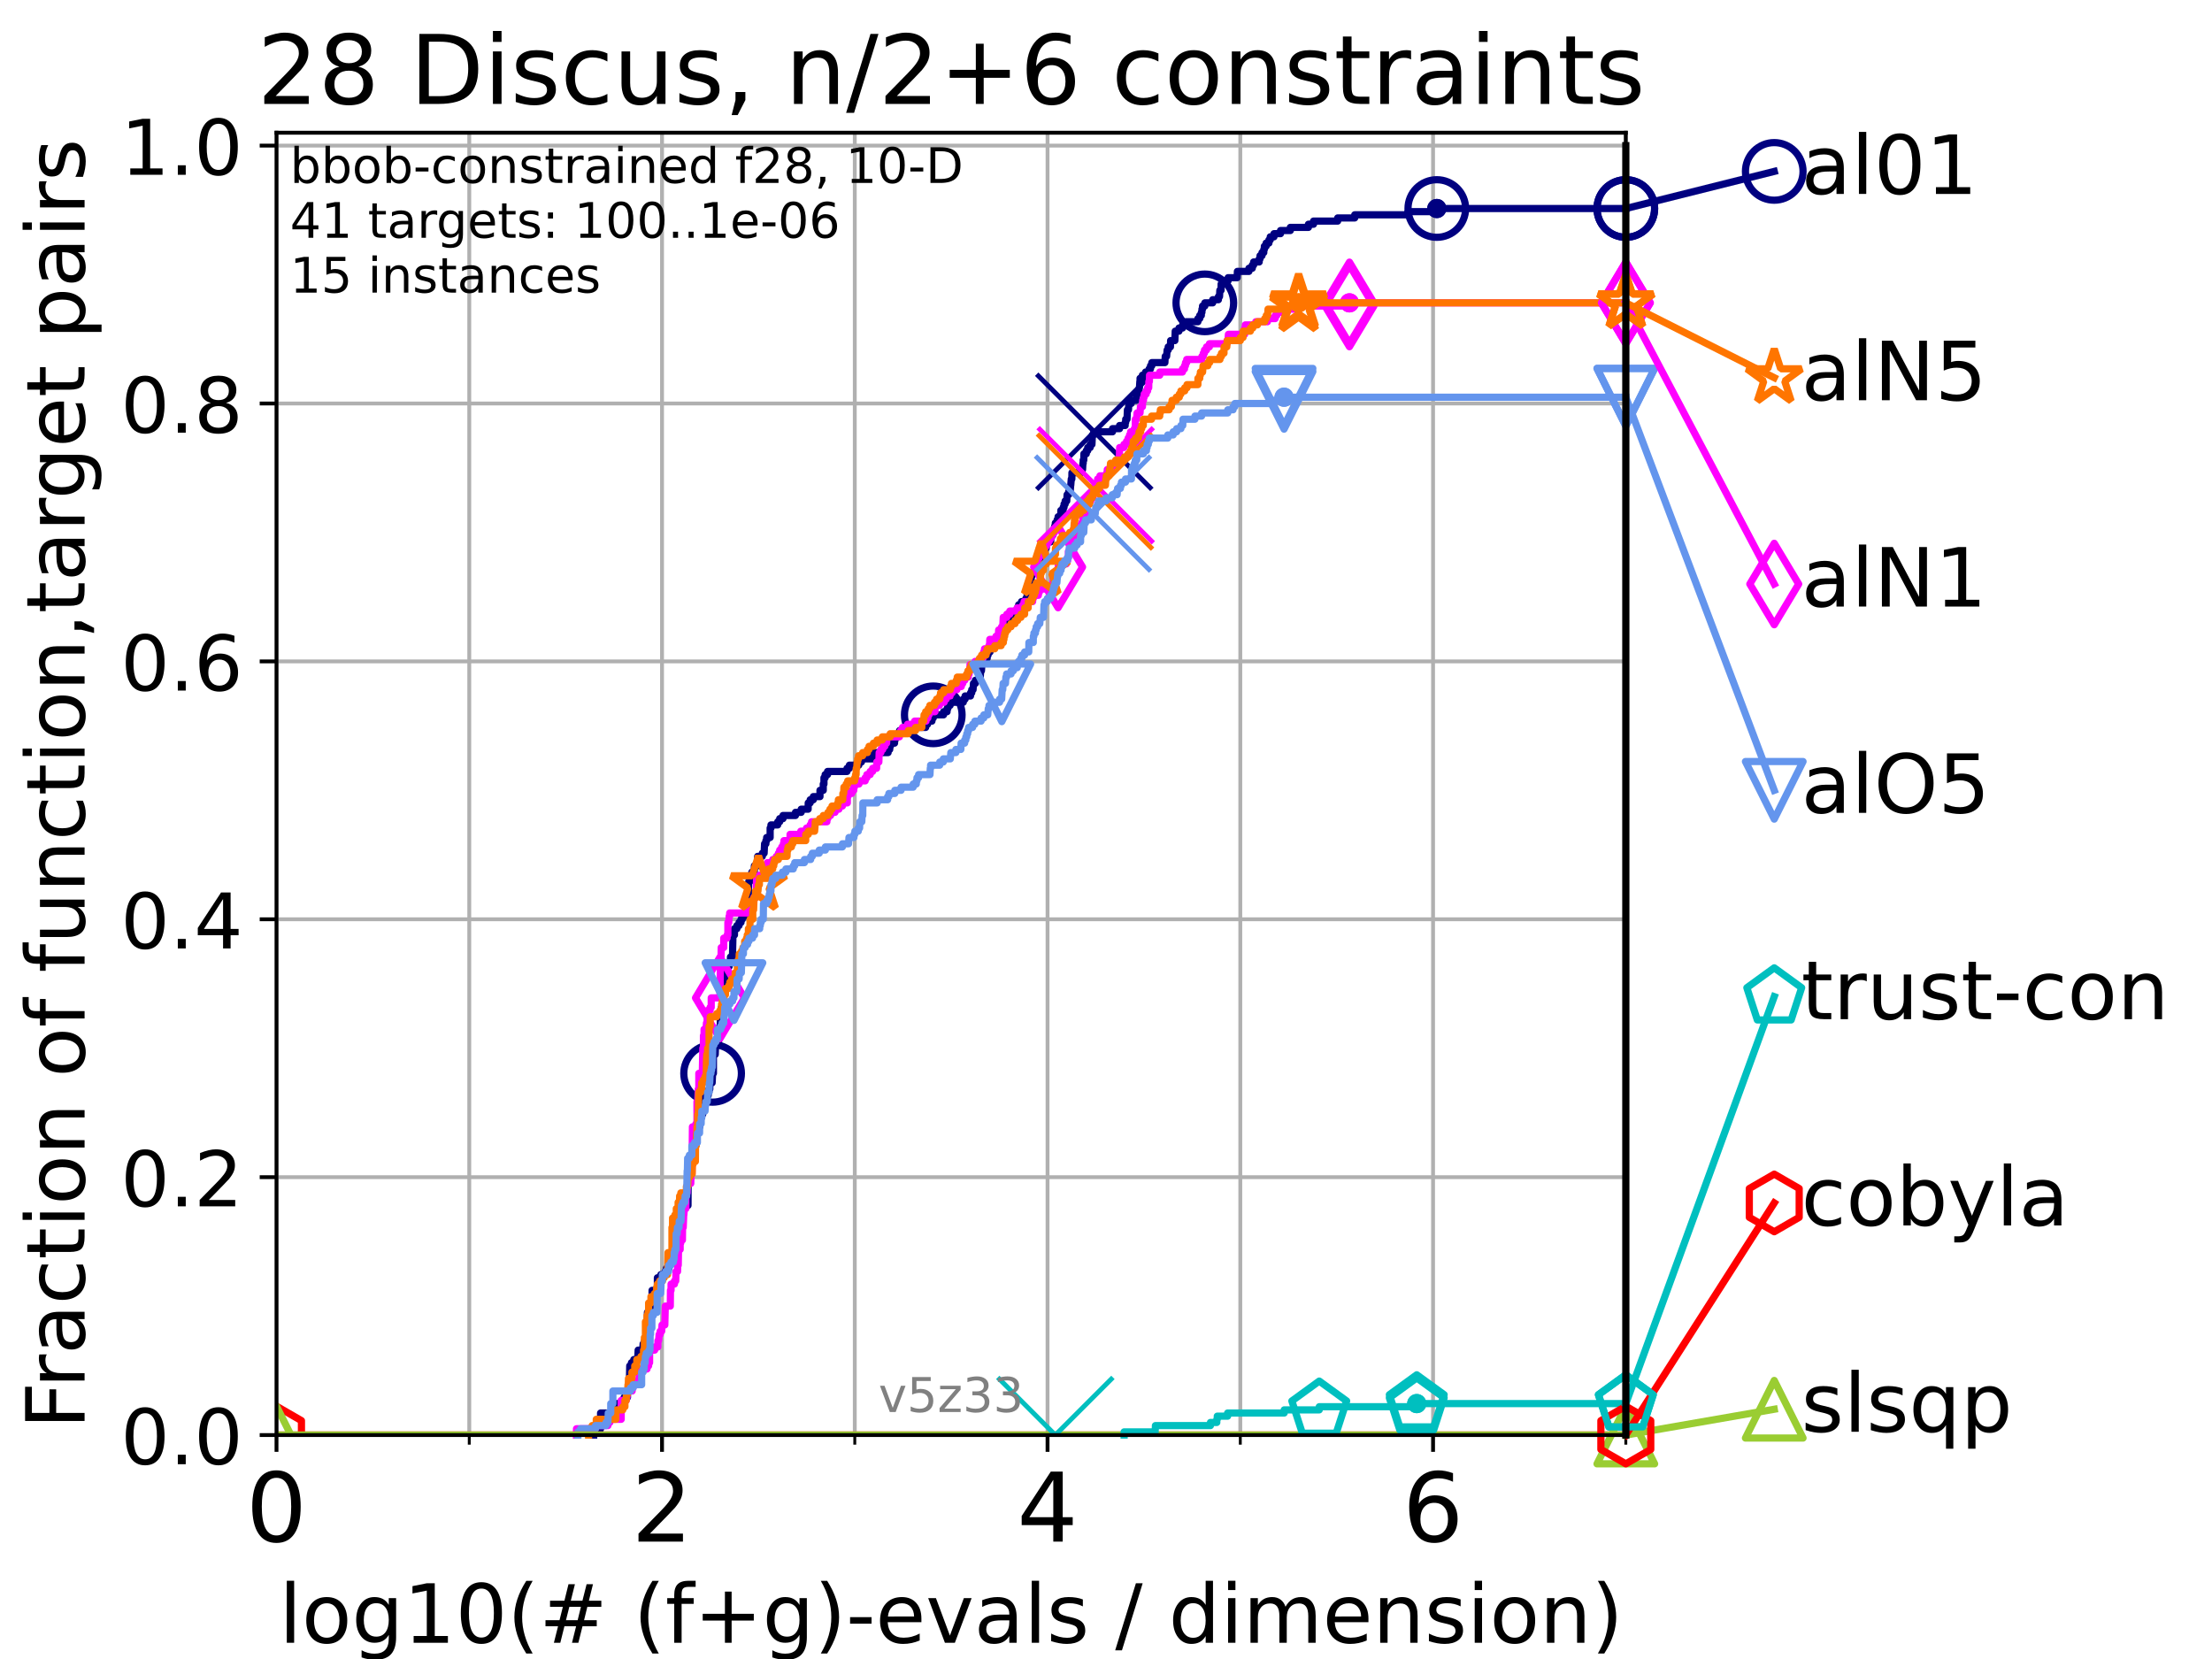 <?xml version="1.0" encoding="utf-8" standalone="no"?>
<!DOCTYPE svg PUBLIC "-//W3C//DTD SVG 1.1//EN"
  "http://www.w3.org/Graphics/SVG/1.1/DTD/svg11.dtd">
<!-- Created with matplotlib (https://matplotlib.org/) -->
<svg height="345.6pt" version="1.1" viewBox="0 0 460.8 345.6" width="460.8pt" xmlns="http://www.w3.org/2000/svg" xmlns:xlink="http://www.w3.org/1999/xlink">
 <defs>
  <style type="text/css">*{stroke-linecap:butt;stroke-linejoin:round;}</style>
 </defs>
 <g id="figure_1">
  <g id="patch_1">
   <path d="M 0 345.6 
L 460.8 345.6 
L 460.8 0 
L 0 0 
z
" style="fill:#ffffff;"/>
  </g>
  <g id="axes_1">
   <g id="patch_2">
    <path d="M 57.6 298.944 
L 338.688 298.944 
L 338.688 27.648 
L 57.6 27.648 
z
" style="fill:#ffffff;"/>
   </g>
   <g id="matplotlib.axis_1">
    <g id="xtick_1">
     <g id="line2d_1">
      <path clip-path="url(#p3cb1420484)" d="M 57.6 298.944 
L 57.6 27.648 
" style="fill:none;stroke:#b0b0b0;stroke-linecap:square;stroke-width:0.8;"/>
     </g>
     <g id="line2d_2">
      <defs>
       <path d="M 0 0 
L 0 3.5 
" id="mad8976927d" style="stroke:#000000;stroke-width:0.8;"/>
      </defs>
      <g>
       <use style="stroke:#000000;stroke-width:0.8;" x="57.6" xlink:href="#mad8976927d" y="298.944"/>
      </g>
     </g>
     <g id="text_1">
      <!-- 0 -->
      <g transform="translate(51.237 321.141)scale(0.2 -0.2)">
       <defs>
        <path d="M 31.781 66.406 
Q 24.172 66.406 20.328 58.906 
Q 16.5 51.422 16.5 36.375 
Q 16.5 21.391 20.328 13.891 
Q 24.172 6.391 31.781 6.391 
Q 39.453 6.391 43.281 13.891 
Q 47.125 21.391 47.125 36.375 
Q 47.125 51.422 43.281 58.906 
Q 39.453 66.406 31.781 66.406 
z
M 31.781 74.219 
Q 44.047 74.219 50.516 64.516 
Q 56.984 54.828 56.984 36.375 
Q 56.984 17.969 50.516 8.266 
Q 44.047 -1.422 31.781 -1.422 
Q 19.531 -1.422 13.062 8.266 
Q 6.594 17.969 6.594 36.375 
Q 6.594 54.828 13.062 64.516 
Q 19.531 74.219 31.781 74.219 
z
" id="DejaVuSans-48"/>
       </defs>
       <use xlink:href="#DejaVuSans-48"/>
      </g>
     </g>
    </g>
    <g id="xtick_2">
     <g id="line2d_3">
      <path clip-path="url(#p3cb1420484)" d="M 137.911 298.944 
L 137.911 27.648 
" style="fill:none;stroke:#b0b0b0;stroke-linecap:square;stroke-width:0.8;"/>
     </g>
     <g id="line2d_4">
      <g>
       <use style="stroke:#000000;stroke-width:0.8;" x="137.911" xlink:href="#mad8976927d" y="298.944"/>
      </g>
     </g>
     <g id="text_2">
      <!-- 2 -->
      <g transform="translate(131.548 321.141)scale(0.2 -0.2)">
       <defs>
        <path d="M 19.188 8.297 
L 53.609 8.297 
L 53.609 0 
L 7.328 0 
L 7.328 8.297 
Q 12.938 14.109 22.625 23.891 
Q 32.328 33.688 34.812 36.531 
Q 39.547 41.844 41.422 45.531 
Q 43.312 49.219 43.312 52.781 
Q 43.312 58.594 39.234 62.25 
Q 35.156 65.922 28.609 65.922 
Q 23.969 65.922 18.812 64.312 
Q 13.672 62.703 7.812 59.422 
L 7.812 69.391 
Q 13.766 71.781 18.938 73 
Q 24.125 74.219 28.422 74.219 
Q 39.75 74.219 46.484 68.547 
Q 53.219 62.891 53.219 53.422 
Q 53.219 48.922 51.531 44.891 
Q 49.859 40.875 45.406 35.406 
Q 44.188 33.984 37.641 27.219 
Q 31.109 20.453 19.188 8.297 
z
" id="DejaVuSans-50"/>
       </defs>
       <use xlink:href="#DejaVuSans-50"/>
      </g>
     </g>
    </g>
    <g id="xtick_3">
     <g id="line2d_5">
      <path clip-path="url(#p3cb1420484)" d="M 218.222 298.944 
L 218.222 27.648 
" style="fill:none;stroke:#b0b0b0;stroke-linecap:square;stroke-width:0.8;"/>
     </g>
     <g id="line2d_6">
      <g>
       <use style="stroke:#000000;stroke-width:0.8;" x="218.222" xlink:href="#mad8976927d" y="298.944"/>
      </g>
     </g>
     <g id="text_3">
      <!-- 4 -->
      <g transform="translate(211.859 321.141)scale(0.2 -0.2)">
       <defs>
        <path d="M 37.797 64.312 
L 12.891 25.391 
L 37.797 25.391 
z
M 35.203 72.906 
L 47.609 72.906 
L 47.609 25.391 
L 58.016 25.391 
L 58.016 17.188 
L 47.609 17.188 
L 47.609 0 
L 37.797 0 
L 37.797 17.188 
L 4.891 17.188 
L 4.891 26.703 
z
" id="DejaVuSans-52"/>
       </defs>
       <use xlink:href="#DejaVuSans-52"/>
      </g>
     </g>
    </g>
    <g id="xtick_4">
     <g id="line2d_7">
      <path clip-path="url(#p3cb1420484)" d="M 298.533 298.944 
L 298.533 27.648 
" style="fill:none;stroke:#b0b0b0;stroke-linecap:square;stroke-width:0.8;"/>
     </g>
     <g id="line2d_8">
      <g>
       <use style="stroke:#000000;stroke-width:0.8;" x="298.533" xlink:href="#mad8976927d" y="298.944"/>
      </g>
     </g>
     <g id="text_4">
      <!-- 6 -->
      <g transform="translate(292.17 321.141)scale(0.2 -0.2)">
       <defs>
        <path d="M 33.016 40.375 
Q 26.375 40.375 22.484 35.828 
Q 18.609 31.297 18.609 23.391 
Q 18.609 15.531 22.484 10.953 
Q 26.375 6.391 33.016 6.391 
Q 39.656 6.391 43.531 10.953 
Q 47.406 15.531 47.406 23.391 
Q 47.406 31.297 43.531 35.828 
Q 39.656 40.375 33.016 40.375 
z
M 52.594 71.297 
L 52.594 62.312 
Q 48.875 64.062 45.094 64.984 
Q 41.312 65.922 37.594 65.922 
Q 27.828 65.922 22.672 59.328 
Q 17.531 52.734 16.797 39.406 
Q 19.672 43.656 24.016 45.922 
Q 28.375 48.188 33.594 48.188 
Q 44.578 48.188 50.953 41.516 
Q 57.328 34.859 57.328 23.391 
Q 57.328 12.156 50.688 5.359 
Q 44.047 -1.422 33.016 -1.422 
Q 20.359 -1.422 13.672 8.266 
Q 6.984 17.969 6.984 36.375 
Q 6.984 53.656 15.188 63.938 
Q 23.391 74.219 37.203 74.219 
Q 40.922 74.219 44.703 73.484 
Q 48.484 72.75 52.594 71.297 
z
" id="DejaVuSans-54"/>
       </defs>
       <use xlink:href="#DejaVuSans-54"/>
      </g>
     </g>
    </g>
    <g id="xtick_5">
     <g id="line2d_9">
      <path clip-path="url(#p3cb1420484)" d="M 97.755 298.944 
L 97.755 27.648 
" style="fill:none;stroke:#b0b0b0;stroke-linecap:square;stroke-width:0.8;"/>
     </g>
     <g id="line2d_10">
      <defs>
       <path d="M 0 0 
L 0 2 
" id="m8aeb95f8eb" style="stroke:#000000;stroke-width:0.6;"/>
      </defs>
      <g>
       <use style="stroke:#000000;stroke-width:0.6;" x="97.755" xlink:href="#m8aeb95f8eb" y="298.944"/>
      </g>
     </g>
    </g>
    <g id="xtick_6">
     <g id="line2d_11">
      <path clip-path="url(#p3cb1420484)" d="M 178.066 298.944 
L 178.066 27.648 
" style="fill:none;stroke:#b0b0b0;stroke-linecap:square;stroke-width:0.8;"/>
     </g>
     <g id="line2d_12">
      <g>
       <use style="stroke:#000000;stroke-width:0.6;" x="178.066" xlink:href="#m8aeb95f8eb" y="298.944"/>
      </g>
     </g>
    </g>
    <g id="xtick_7">
     <g id="line2d_13">
      <path clip-path="url(#p3cb1420484)" d="M 258.377 298.944 
L 258.377 27.648 
" style="fill:none;stroke:#b0b0b0;stroke-linecap:square;stroke-width:0.8;"/>
     </g>
     <g id="line2d_14">
      <g>
       <use style="stroke:#000000;stroke-width:0.6;" x="258.377" xlink:href="#m8aeb95f8eb" y="298.944"/>
      </g>
     </g>
    </g>
    <g id="xtick_8">
     <g id="line2d_15">
      <path clip-path="url(#p3cb1420484)" d="M 338.688 298.944 
L 338.688 27.648 
" style="fill:none;stroke:#b0b0b0;stroke-linecap:square;stroke-width:0.8;"/>
     </g>
     <g id="line2d_16">
      <g>
       <use style="stroke:#000000;stroke-width:0.6;" x="338.688" xlink:href="#m8aeb95f8eb" y="298.944"/>
      </g>
     </g>
    </g>
    <g id="text_5">
     <!-- log10(# (f+g)-evals / dimension) -->
     <g transform="translate(58.145 342.218)scale(0.17 -0.17)">
      <defs>
       <path d="M 9.422 75.984 
L 18.406 75.984 
L 18.406 0 
L 9.422 0 
z
" id="DejaVuSans-108"/>
       <path d="M 30.609 48.391 
Q 23.391 48.391 19.188 42.75 
Q 14.984 37.109 14.984 27.297 
Q 14.984 17.484 19.156 11.844 
Q 23.344 6.203 30.609 6.203 
Q 37.797 6.203 41.984 11.859 
Q 46.188 17.531 46.188 27.297 
Q 46.188 37.016 41.984 42.703 
Q 37.797 48.391 30.609 48.391 
z
M 30.609 56 
Q 42.328 56 49.016 48.375 
Q 55.719 40.766 55.719 27.297 
Q 55.719 13.875 49.016 6.219 
Q 42.328 -1.422 30.609 -1.422 
Q 18.844 -1.422 12.172 6.219 
Q 5.516 13.875 5.516 27.297 
Q 5.516 40.766 12.172 48.375 
Q 18.844 56 30.609 56 
z
" id="DejaVuSans-111"/>
       <path d="M 45.406 27.984 
Q 45.406 37.75 41.375 43.109 
Q 37.359 48.484 30.078 48.484 
Q 22.859 48.484 18.828 43.109 
Q 14.797 37.75 14.797 27.984 
Q 14.797 18.266 18.828 12.891 
Q 22.859 7.516 30.078 7.516 
Q 37.359 7.516 41.375 12.891 
Q 45.406 18.266 45.406 27.984 
z
M 54.391 6.781 
Q 54.391 -7.172 48.188 -13.984 
Q 42 -20.797 29.203 -20.797 
Q 24.469 -20.797 20.266 -20.094 
Q 16.062 -19.391 12.109 -17.922 
L 12.109 -9.188 
Q 16.062 -11.328 19.922 -12.344 
Q 23.781 -13.375 27.781 -13.375 
Q 36.625 -13.375 41.016 -8.766 
Q 45.406 -4.156 45.406 5.172 
L 45.406 9.625 
Q 42.625 4.781 38.281 2.391 
Q 33.938 0 27.875 0 
Q 17.828 0 11.672 7.656 
Q 5.516 15.328 5.516 27.984 
Q 5.516 40.672 11.672 48.328 
Q 17.828 56 27.875 56 
Q 33.938 56 38.281 53.609 
Q 42.625 51.219 45.406 46.391 
L 45.406 54.688 
L 54.391 54.688 
z
" id="DejaVuSans-103"/>
       <path d="M 12.406 8.297 
L 28.516 8.297 
L 28.516 63.922 
L 10.984 60.406 
L 10.984 69.391 
L 28.422 72.906 
L 38.281 72.906 
L 38.281 8.297 
L 54.391 8.297 
L 54.391 0 
L 12.406 0 
z
" id="DejaVuSans-49"/>
       <path d="M 31 75.875 
Q 24.469 64.656 21.281 53.656 
Q 18.109 42.672 18.109 31.391 
Q 18.109 20.125 21.312 9.062 
Q 24.516 -2 31 -13.188 
L 23.188 -13.188 
Q 15.875 -1.703 12.234 9.375 
Q 8.594 20.453 8.594 31.391 
Q 8.594 42.281 12.203 53.312 
Q 15.828 64.359 23.188 75.875 
z
" id="DejaVuSans-40"/>
       <path d="M 51.125 44 
L 36.922 44 
L 32.812 27.688 
L 47.125 27.688 
z
M 43.797 71.781 
L 38.719 51.516 
L 52.984 51.516 
L 58.109 71.781 
L 65.922 71.781 
L 60.891 51.516 
L 76.125 51.516 
L 76.125 44 
L 58.984 44 
L 54.984 27.688 
L 70.516 27.688 
L 70.516 20.219 
L 53.078 20.219 
L 48 0 
L 40.188 0 
L 45.219 20.219 
L 30.906 20.219 
L 25.875 0 
L 18.016 0 
L 23.094 20.219 
L 7.719 20.219 
L 7.719 27.688 
L 24.906 27.688 
L 29 44 
L 13.281 44 
L 13.281 51.516 
L 30.906 51.516 
L 35.891 71.781 
z
" id="DejaVuSans-35"/>
       <path id="DejaVuSans-32"/>
       <path d="M 37.109 75.984 
L 37.109 68.5 
L 28.516 68.5 
Q 23.688 68.5 21.797 66.547 
Q 19.922 64.594 19.922 59.516 
L 19.922 54.688 
L 34.719 54.688 
L 34.719 47.703 
L 19.922 47.703 
L 19.922 0 
L 10.891 0 
L 10.891 47.703 
L 2.297 47.703 
L 2.297 54.688 
L 10.891 54.688 
L 10.891 58.5 
Q 10.891 67.625 15.141 71.797 
Q 19.391 75.984 28.609 75.984 
z
" id="DejaVuSans-102"/>
       <path d="M 46 62.703 
L 46 35.5 
L 73.188 35.5 
L 73.188 27.203 
L 46 27.203 
L 46 0 
L 37.797 0 
L 37.797 27.203 
L 10.594 27.203 
L 10.594 35.5 
L 37.797 35.5 
L 37.797 62.703 
z
" id="DejaVuSans-43"/>
       <path d="M 8.016 75.875 
L 15.828 75.875 
Q 23.141 64.359 26.781 53.312 
Q 30.422 42.281 30.422 31.391 
Q 30.422 20.453 26.781 9.375 
Q 23.141 -1.703 15.828 -13.188 
L 8.016 -13.188 
Q 14.5 -2 17.703 9.062 
Q 20.906 20.125 20.906 31.391 
Q 20.906 42.672 17.703 53.656 
Q 14.5 64.656 8.016 75.875 
z
" id="DejaVuSans-41"/>
       <path d="M 4.891 31.391 
L 31.203 31.391 
L 31.203 23.391 
L 4.891 23.391 
z
" id="DejaVuSans-45"/>
       <path d="M 56.203 29.594 
L 56.203 25.203 
L 14.891 25.203 
Q 15.484 15.922 20.484 11.062 
Q 25.484 6.203 34.422 6.203 
Q 39.594 6.203 44.453 7.469 
Q 49.312 8.734 54.109 11.281 
L 54.109 2.781 
Q 49.266 0.734 44.188 -0.344 
Q 39.109 -1.422 33.891 -1.422 
Q 20.797 -1.422 13.156 6.188 
Q 5.516 13.812 5.516 26.812 
Q 5.516 40.234 12.766 48.109 
Q 20.016 56 32.328 56 
Q 43.359 56 49.781 48.891 
Q 56.203 41.797 56.203 29.594 
z
M 47.219 32.234 
Q 47.125 39.594 43.094 43.984 
Q 39.062 48.391 32.422 48.391 
Q 24.906 48.391 20.391 44.141 
Q 15.875 39.891 15.188 32.172 
z
" id="DejaVuSans-101"/>
       <path d="M 2.984 54.688 
L 12.5 54.688 
L 29.594 8.797 
L 46.688 54.688 
L 56.203 54.688 
L 35.688 0 
L 23.484 0 
z
" id="DejaVuSans-118"/>
       <path d="M 34.281 27.484 
Q 23.391 27.484 19.188 25 
Q 14.984 22.516 14.984 16.5 
Q 14.984 11.719 18.141 8.906 
Q 21.297 6.109 26.703 6.109 
Q 34.188 6.109 38.703 11.406 
Q 43.219 16.703 43.219 25.484 
L 43.219 27.484 
z
M 52.203 31.203 
L 52.203 0 
L 43.219 0 
L 43.219 8.297 
Q 40.141 3.328 35.547 0.953 
Q 30.953 -1.422 24.312 -1.422 
Q 15.922 -1.422 10.953 3.297 
Q 6 8.016 6 15.922 
Q 6 25.141 12.172 29.828 
Q 18.359 34.516 30.609 34.516 
L 43.219 34.516 
L 43.219 35.406 
Q 43.219 41.609 39.141 45 
Q 35.062 48.391 27.688 48.391 
Q 23 48.391 18.547 47.266 
Q 14.109 46.141 10.016 43.891 
L 10.016 52.203 
Q 14.938 54.109 19.578 55.047 
Q 24.219 56 28.609 56 
Q 40.484 56 46.344 49.844 
Q 52.203 43.703 52.203 31.203 
z
" id="DejaVuSans-97"/>
       <path d="M 44.281 53.078 
L 44.281 44.578 
Q 40.484 46.531 36.375 47.5 
Q 32.281 48.484 27.875 48.484 
Q 21.188 48.484 17.844 46.438 
Q 14.5 44.391 14.5 40.281 
Q 14.5 37.156 16.891 35.375 
Q 19.281 33.594 26.516 31.984 
L 29.594 31.297 
Q 39.156 29.25 43.188 25.516 
Q 47.219 21.781 47.219 15.094 
Q 47.219 7.469 41.188 3.016 
Q 35.156 -1.422 24.609 -1.422 
Q 20.219 -1.422 15.453 -0.562 
Q 10.688 0.297 5.422 2 
L 5.422 11.281 
Q 10.406 8.688 15.234 7.391 
Q 20.062 6.109 24.812 6.109 
Q 31.156 6.109 34.562 8.281 
Q 37.984 10.453 37.984 14.406 
Q 37.984 18.062 35.516 20.016 
Q 33.062 21.969 24.703 23.781 
L 21.578 24.516 
Q 13.234 26.266 9.516 29.906 
Q 5.812 33.547 5.812 39.891 
Q 5.812 47.609 11.281 51.797 
Q 16.75 56 26.812 56 
Q 31.781 56 36.172 55.266 
Q 40.578 54.547 44.281 53.078 
z
" id="DejaVuSans-115"/>
       <path d="M 25.391 72.906 
L 33.688 72.906 
L 8.297 -9.281 
L 0 -9.281 
z
" id="DejaVuSans-47"/>
       <path d="M 45.406 46.391 
L 45.406 75.984 
L 54.391 75.984 
L 54.391 0 
L 45.406 0 
L 45.406 8.203 
Q 42.578 3.328 38.25 0.953 
Q 33.938 -1.422 27.875 -1.422 
Q 17.969 -1.422 11.734 6.484 
Q 5.516 14.406 5.516 27.297 
Q 5.516 40.188 11.734 48.094 
Q 17.969 56 27.875 56 
Q 33.938 56 38.25 53.625 
Q 42.578 51.266 45.406 46.391 
z
M 14.797 27.297 
Q 14.797 17.391 18.875 11.75 
Q 22.953 6.109 30.078 6.109 
Q 37.203 6.109 41.297 11.75 
Q 45.406 17.391 45.406 27.297 
Q 45.406 37.203 41.297 42.844 
Q 37.203 48.484 30.078 48.484 
Q 22.953 48.484 18.875 42.844 
Q 14.797 37.203 14.797 27.297 
z
" id="DejaVuSans-100"/>
       <path d="M 9.422 54.688 
L 18.406 54.688 
L 18.406 0 
L 9.422 0 
z
M 9.422 75.984 
L 18.406 75.984 
L 18.406 64.594 
L 9.422 64.594 
z
" id="DejaVuSans-105"/>
       <path d="M 52 44.188 
Q 55.375 50.25 60.062 53.125 
Q 64.75 56 71.094 56 
Q 79.641 56 84.281 50.016 
Q 88.922 44.047 88.922 33.016 
L 88.922 0 
L 79.891 0 
L 79.891 32.719 
Q 79.891 40.578 77.094 44.375 
Q 74.312 48.188 68.609 48.188 
Q 61.625 48.188 57.562 43.547 
Q 53.516 38.922 53.516 30.906 
L 53.516 0 
L 44.484 0 
L 44.484 32.719 
Q 44.484 40.625 41.703 44.406 
Q 38.922 48.188 33.109 48.188 
Q 26.219 48.188 22.156 43.531 
Q 18.109 38.875 18.109 30.906 
L 18.109 0 
L 9.078 0 
L 9.078 54.688 
L 18.109 54.688 
L 18.109 46.188 
Q 21.188 51.219 25.484 53.609 
Q 29.781 56 35.688 56 
Q 41.656 56 45.828 52.969 
Q 50 49.953 52 44.188 
z
" id="DejaVuSans-109"/>
       <path d="M 54.891 33.016 
L 54.891 0 
L 45.906 0 
L 45.906 32.719 
Q 45.906 40.484 42.875 44.328 
Q 39.844 48.188 33.797 48.188 
Q 26.516 48.188 22.312 43.547 
Q 18.109 38.922 18.109 30.906 
L 18.109 0 
L 9.078 0 
L 9.078 54.688 
L 18.109 54.688 
L 18.109 46.188 
Q 21.344 51.125 25.703 53.562 
Q 30.078 56 35.797 56 
Q 45.219 56 50.047 50.172 
Q 54.891 44.344 54.891 33.016 
z
" id="DejaVuSans-110"/>
      </defs>
      <use xlink:href="#DejaVuSans-108"/>
      <use x="27.783" xlink:href="#DejaVuSans-111"/>
      <use x="88.965" xlink:href="#DejaVuSans-103"/>
      <use x="152.441" xlink:href="#DejaVuSans-49"/>
      <use x="216.064" xlink:href="#DejaVuSans-48"/>
      <use x="279.688" xlink:href="#DejaVuSans-40"/>
      <use x="318.701" xlink:href="#DejaVuSans-35"/>
      <use x="402.49" xlink:href="#DejaVuSans-32"/>
      <use x="434.277" xlink:href="#DejaVuSans-40"/>
      <use x="473.291" xlink:href="#DejaVuSans-102"/>
      <use x="508.496" xlink:href="#DejaVuSans-43"/>
      <use x="592.285" xlink:href="#DejaVuSans-103"/>
      <use x="655.762" xlink:href="#DejaVuSans-41"/>
      <use x="694.775" xlink:href="#DejaVuSans-45"/>
      <use x="730.859" xlink:href="#DejaVuSans-101"/>
      <use x="792.383" xlink:href="#DejaVuSans-118"/>
      <use x="851.562" xlink:href="#DejaVuSans-97"/>
      <use x="912.842" xlink:href="#DejaVuSans-108"/>
      <use x="940.625" xlink:href="#DejaVuSans-115"/>
      <use x="992.725" xlink:href="#DejaVuSans-32"/>
      <use x="1024.512" xlink:href="#DejaVuSans-47"/>
      <use x="1058.203" xlink:href="#DejaVuSans-32"/>
      <use x="1089.99" xlink:href="#DejaVuSans-100"/>
      <use x="1153.467" xlink:href="#DejaVuSans-105"/>
      <use x="1181.25" xlink:href="#DejaVuSans-109"/>
      <use x="1278.662" xlink:href="#DejaVuSans-101"/>
      <use x="1340.186" xlink:href="#DejaVuSans-110"/>
      <use x="1403.564" xlink:href="#DejaVuSans-115"/>
      <use x="1455.664" xlink:href="#DejaVuSans-105"/>
      <use x="1483.447" xlink:href="#DejaVuSans-111"/>
      <use x="1544.629" xlink:href="#DejaVuSans-110"/>
      <use x="1608.008" xlink:href="#DejaVuSans-41"/>
     </g>
    </g>
   </g>
   <g id="matplotlib.axis_2">
    <g id="ytick_1">
     <g id="line2d_17">
      <path clip-path="url(#p3cb1420484)" d="M 57.6 298.944 
L 338.688 298.944 
" style="fill:none;stroke:#b0b0b0;stroke-linecap:square;stroke-width:0.8;"/>
     </g>
     <g id="line2d_18">
      <defs>
       <path d="M 0 0 
L -3.5 0 
" id="md90ef4d120" style="stroke:#000000;stroke-width:0.8;"/>
      </defs>
      <g>
       <use style="stroke:#000000;stroke-width:0.8;" x="57.6" xlink:href="#md90ef4d120" y="298.944"/>
      </g>
     </g>
     <g id="text_6">
      <!-- 0.0 -->
      <g transform="translate(25.155 305.023)scale(0.16 -0.16)">
       <defs>
        <path d="M 10.688 12.406 
L 21 12.406 
L 21 0 
L 10.688 0 
z
" id="DejaVuSans-46"/>
       </defs>
       <use xlink:href="#DejaVuSans-48"/>
       <use x="63.623" xlink:href="#DejaVuSans-46"/>
       <use x="95.41" xlink:href="#DejaVuSans-48"/>
      </g>
     </g>
    </g>
    <g id="ytick_2">
     <g id="line2d_19">
      <path clip-path="url(#p3cb1420484)" d="M 57.6 245.222 
L 338.688 245.222 
" style="fill:none;stroke:#b0b0b0;stroke-linecap:square;stroke-width:0.8;"/>
     </g>
     <g id="line2d_20">
      <g>
       <use style="stroke:#000000;stroke-width:0.8;" x="57.6" xlink:href="#md90ef4d120" y="245.222"/>
      </g>
     </g>
     <g id="text_7">
      <!-- 0.2 -->
      <g transform="translate(25.155 251.301)scale(0.16 -0.16)">
       <use xlink:href="#DejaVuSans-48"/>
       <use x="63.623" xlink:href="#DejaVuSans-46"/>
       <use x="95.41" xlink:href="#DejaVuSans-50"/>
      </g>
     </g>
    </g>
    <g id="ytick_3">
     <g id="line2d_21">
      <path clip-path="url(#p3cb1420484)" d="M 57.6 191.5 
L 338.688 191.5 
" style="fill:none;stroke:#b0b0b0;stroke-linecap:square;stroke-width:0.8;"/>
     </g>
     <g id="line2d_22">
      <g>
       <use style="stroke:#000000;stroke-width:0.8;" x="57.6" xlink:href="#md90ef4d120" y="191.5"/>
      </g>
     </g>
     <g id="text_8">
      <!-- 0.4 -->
      <g transform="translate(25.155 197.579)scale(0.16 -0.16)">
       <use xlink:href="#DejaVuSans-48"/>
       <use x="63.623" xlink:href="#DejaVuSans-46"/>
       <use x="95.41" xlink:href="#DejaVuSans-52"/>
      </g>
     </g>
    </g>
    <g id="ytick_4">
     <g id="line2d_23">
      <path clip-path="url(#p3cb1420484)" d="M 57.6 137.778 
L 338.688 137.778 
" style="fill:none;stroke:#b0b0b0;stroke-linecap:square;stroke-width:0.8;"/>
     </g>
     <g id="line2d_24">
      <g>
       <use style="stroke:#000000;stroke-width:0.8;" x="57.6" xlink:href="#md90ef4d120" y="137.778"/>
      </g>
     </g>
     <g id="text_9">
      <!-- 0.6 -->
      <g transform="translate(25.155 143.857)scale(0.16 -0.16)">
       <use xlink:href="#DejaVuSans-48"/>
       <use x="63.623" xlink:href="#DejaVuSans-46"/>
       <use x="95.41" xlink:href="#DejaVuSans-54"/>
      </g>
     </g>
    </g>
    <g id="ytick_5">
     <g id="line2d_25">
      <path clip-path="url(#p3cb1420484)" d="M 57.6 84.056 
L 338.688 84.056 
" style="fill:none;stroke:#b0b0b0;stroke-linecap:square;stroke-width:0.8;"/>
     </g>
     <g id="line2d_26">
      <g>
       <use style="stroke:#000000;stroke-width:0.8;" x="57.6" xlink:href="#md90ef4d120" y="84.056"/>
      </g>
     </g>
     <g id="text_10">
      <!-- 0.8 -->
      <g transform="translate(25.155 90.135)scale(0.16 -0.16)">
       <defs>
        <path d="M 31.781 34.625 
Q 24.75 34.625 20.719 30.859 
Q 16.703 27.094 16.703 20.516 
Q 16.703 13.922 20.719 10.156 
Q 24.75 6.391 31.781 6.391 
Q 38.812 6.391 42.859 10.172 
Q 46.922 13.969 46.922 20.516 
Q 46.922 27.094 42.891 30.859 
Q 38.875 34.625 31.781 34.625 
z
M 21.922 38.812 
Q 15.578 40.375 12.031 44.719 
Q 8.5 49.078 8.5 55.328 
Q 8.5 64.062 14.719 69.141 
Q 20.953 74.219 31.781 74.219 
Q 42.672 74.219 48.875 69.141 
Q 55.078 64.062 55.078 55.328 
Q 55.078 49.078 51.531 44.719 
Q 48 40.375 41.703 38.812 
Q 48.828 37.156 52.797 32.312 
Q 56.781 27.484 56.781 20.516 
Q 56.781 9.906 50.312 4.234 
Q 43.844 -1.422 31.781 -1.422 
Q 19.734 -1.422 13.25 4.234 
Q 6.781 9.906 6.781 20.516 
Q 6.781 27.484 10.781 32.312 
Q 14.797 37.156 21.922 38.812 
z
M 18.312 54.391 
Q 18.312 48.734 21.844 45.562 
Q 25.391 42.391 31.781 42.391 
Q 38.141 42.391 41.719 45.562 
Q 45.312 48.734 45.312 54.391 
Q 45.312 60.062 41.719 63.234 
Q 38.141 66.406 31.781 66.406 
Q 25.391 66.406 21.844 63.234 
Q 18.312 60.062 18.312 54.391 
z
" id="DejaVuSans-56"/>
       </defs>
       <use xlink:href="#DejaVuSans-48"/>
       <use x="63.623" xlink:href="#DejaVuSans-46"/>
       <use x="95.41" xlink:href="#DejaVuSans-56"/>
      </g>
     </g>
    </g>
    <g id="ytick_6">
     <g id="line2d_27">
      <path clip-path="url(#p3cb1420484)" d="M 57.6 30.334 
L 338.688 30.334 
" style="fill:none;stroke:#b0b0b0;stroke-linecap:square;stroke-width:0.8;"/>
     </g>
     <g id="line2d_28">
      <g>
       <use style="stroke:#000000;stroke-width:0.8;" x="57.6" xlink:href="#md90ef4d120" y="30.334"/>
      </g>
     </g>
     <g id="text_11">
      <!-- 1.0 -->
      <g transform="translate(25.155 36.413)scale(0.16 -0.16)">
       <use xlink:href="#DejaVuSans-49"/>
       <use x="63.623" xlink:href="#DejaVuSans-46"/>
       <use x="95.41" xlink:href="#DejaVuSans-48"/>
      </g>
     </g>
    </g>
    <g id="text_12">
     <!-- Fraction of function,target pairs -->
     <g transform="translate(17.62 297.681)rotate(-90)scale(0.17 -0.17)">
      <defs>
       <path d="M 9.812 72.906 
L 51.703 72.906 
L 51.703 64.594 
L 19.672 64.594 
L 19.672 43.109 
L 48.578 43.109 
L 48.578 34.812 
L 19.672 34.812 
L 19.672 0 
L 9.812 0 
z
" id="DejaVuSans-70"/>
       <path d="M 41.109 46.297 
Q 39.594 47.172 37.812 47.578 
Q 36.031 48 33.891 48 
Q 26.266 48 22.188 43.047 
Q 18.109 38.094 18.109 28.812 
L 18.109 0 
L 9.078 0 
L 9.078 54.688 
L 18.109 54.688 
L 18.109 46.188 
Q 20.953 51.172 25.484 53.578 
Q 30.031 56 36.531 56 
Q 37.453 56 38.578 55.875 
Q 39.703 55.766 41.062 55.516 
z
" id="DejaVuSans-114"/>
       <path d="M 48.781 52.594 
L 48.781 44.188 
Q 44.969 46.297 41.141 47.344 
Q 37.312 48.391 33.406 48.391 
Q 24.656 48.391 19.812 42.844 
Q 14.984 37.312 14.984 27.297 
Q 14.984 17.281 19.812 11.734 
Q 24.656 6.203 33.406 6.203 
Q 37.312 6.203 41.141 7.25 
Q 44.969 8.297 48.781 10.406 
L 48.781 2.094 
Q 45.016 0.344 40.984 -0.531 
Q 36.969 -1.422 32.422 -1.422 
Q 20.062 -1.422 12.781 6.344 
Q 5.516 14.109 5.516 27.297 
Q 5.516 40.672 12.859 48.328 
Q 20.219 56 33.016 56 
Q 37.156 56 41.109 55.141 
Q 45.062 54.297 48.781 52.594 
z
" id="DejaVuSans-99"/>
       <path d="M 18.312 70.219 
L 18.312 54.688 
L 36.812 54.688 
L 36.812 47.703 
L 18.312 47.703 
L 18.312 18.016 
Q 18.312 11.328 20.141 9.422 
Q 21.969 7.516 27.594 7.516 
L 36.812 7.516 
L 36.812 0 
L 27.594 0 
Q 17.188 0 13.234 3.875 
Q 9.281 7.766 9.281 18.016 
L 9.281 47.703 
L 2.688 47.703 
L 2.688 54.688 
L 9.281 54.688 
L 9.281 70.219 
z
" id="DejaVuSans-116"/>
       <path d="M 8.5 21.578 
L 8.5 54.688 
L 17.484 54.688 
L 17.484 21.922 
Q 17.484 14.156 20.5 10.266 
Q 23.531 6.391 29.594 6.391 
Q 36.859 6.391 41.078 11.031 
Q 45.312 15.672 45.312 23.688 
L 45.312 54.688 
L 54.297 54.688 
L 54.297 0 
L 45.312 0 
L 45.312 8.406 
Q 42.047 3.422 37.719 1 
Q 33.406 -1.422 27.688 -1.422 
Q 18.266 -1.422 13.375 4.438 
Q 8.5 10.297 8.5 21.578 
z
M 31.109 56 
z
" id="DejaVuSans-117"/>
       <path d="M 11.719 12.406 
L 22.016 12.406 
L 22.016 4 
L 14.016 -11.625 
L 7.719 -11.625 
L 11.719 4 
z
" id="DejaVuSans-44"/>
       <path d="M 18.109 8.203 
L 18.109 -20.797 
L 9.078 -20.797 
L 9.078 54.688 
L 18.109 54.688 
L 18.109 46.391 
Q 20.953 51.266 25.266 53.625 
Q 29.594 56 35.594 56 
Q 45.562 56 51.781 48.094 
Q 58.016 40.188 58.016 27.297 
Q 58.016 14.406 51.781 6.484 
Q 45.562 -1.422 35.594 -1.422 
Q 29.594 -1.422 25.266 0.953 
Q 20.953 3.328 18.109 8.203 
z
M 48.688 27.297 
Q 48.688 37.203 44.609 42.844 
Q 40.531 48.484 33.406 48.484 
Q 26.266 48.484 22.188 42.844 
Q 18.109 37.203 18.109 27.297 
Q 18.109 17.391 22.188 11.75 
Q 26.266 6.109 33.406 6.109 
Q 40.531 6.109 44.609 11.75 
Q 48.688 17.391 48.688 27.297 
z
" id="DejaVuSans-112"/>
      </defs>
      <use xlink:href="#DejaVuSans-70"/>
      <use x="50.27" xlink:href="#DejaVuSans-114"/>
      <use x="91.383" xlink:href="#DejaVuSans-97"/>
      <use x="152.662" xlink:href="#DejaVuSans-99"/>
      <use x="207.643" xlink:href="#DejaVuSans-116"/>
      <use x="246.852" xlink:href="#DejaVuSans-105"/>
      <use x="274.635" xlink:href="#DejaVuSans-111"/>
      <use x="335.816" xlink:href="#DejaVuSans-110"/>
      <use x="399.195" xlink:href="#DejaVuSans-32"/>
      <use x="430.982" xlink:href="#DejaVuSans-111"/>
      <use x="492.164" xlink:href="#DejaVuSans-102"/>
      <use x="527.369" xlink:href="#DejaVuSans-32"/>
      <use x="559.156" xlink:href="#DejaVuSans-102"/>
      <use x="594.361" xlink:href="#DejaVuSans-117"/>
      <use x="657.74" xlink:href="#DejaVuSans-110"/>
      <use x="721.119" xlink:href="#DejaVuSans-99"/>
      <use x="776.1" xlink:href="#DejaVuSans-116"/>
      <use x="815.309" xlink:href="#DejaVuSans-105"/>
      <use x="843.092" xlink:href="#DejaVuSans-111"/>
      <use x="904.273" xlink:href="#DejaVuSans-110"/>
      <use x="967.652" xlink:href="#DejaVuSans-44"/>
      <use x="999.439" xlink:href="#DejaVuSans-116"/>
      <use x="1038.648" xlink:href="#DejaVuSans-97"/>
      <use x="1099.928" xlink:href="#DejaVuSans-114"/>
      <use x="1139.291" xlink:href="#DejaVuSans-103"/>
      <use x="1202.768" xlink:href="#DejaVuSans-101"/>
      <use x="1264.291" xlink:href="#DejaVuSans-116"/>
      <use x="1303.5" xlink:href="#DejaVuSans-32"/>
      <use x="1335.287" xlink:href="#DejaVuSans-112"/>
      <use x="1398.764" xlink:href="#DejaVuSans-97"/>
      <use x="1460.043" xlink:href="#DejaVuSans-105"/>
      <use x="1487.826" xlink:href="#DejaVuSans-114"/>
      <use x="1528.939" xlink:href="#DejaVuSans-115"/>
     </g>
    </g>
   </g>
   <g id="line2d_29">
    <defs>
     <path d="M 0 1.5 
C 0.398 1.5 0.779 1.342 1.061 1.061 
C 1.342 0.779 1.5 0.398 1.5 0 
C 1.5 -0.398 1.342 -0.779 1.061 -1.061 
C 0.779 -1.342 0.398 -1.5 0 -1.5 
C -0.398 -1.5 -0.779 -1.342 -1.061 -1.061 
C -1.342 -0.779 -1.5 -0.398 -1.5 0 
C -1.5 0.398 -1.342 0.779 -1.061 1.061 
C -0.779 1.342 -0.398 1.5 0 1.5 
z
" id="me7b789ed35" style="stroke:#000080;"/>
    </defs>
    <g>
     <use style="fill:#000080;stroke:#000080;" x="299.313" xlink:href="#me7b789ed35" y="43.437"/>
     <use style="fill:#000080;stroke:#000080;" x="299.313" xlink:href="#me7b789ed35" y="43.437"/>
    </g>
   </g>
   <g id="line2d_30">
    <path d="M 123.673 298.944 
L 123.673 298.289 
L 124.965 298.289 
L 124.965 297.634 
L 125.111 297.634 
L 125.111 294.358 
L 128.471 294.358 
L 128.471 292.393 
L 129.63 292.393 
L 129.63 291.737 
L 130.019 291.737 
L 130.019 291.082 
L 130.717 291.082 
L 130.717 289.772 
L 131.082 289.772 
L 131.185 284.531 
L 131.541 284.531 
L 131.541 283.876 
L 132.036 283.876 
L 132.036 283.22 
L 132.847 283.22 
L 132.94 281.255 
L 133.888 281.255 
L 133.976 279.945 
L 134.279 279.945 
L 134.279 279.29 
L 134.87 279.29 
L 134.87 273.393 
L 135.362 273.393 
L 135.362 272.083 
L 135.839 272.083 
L 135.839 268.807 
L 136.943 268.807 
L 136.943 266.187 
L 137.665 266.187 
L 137.665 265.532 
L 138.561 265.532 
L 138.561 264.876 
L 138.828 264.876 
L 138.828 264.221 
L 139.35 264.221 
L 139.35 262.911 
L 139.541 262.911 
L 139.636 260.946 
L 140.257 260.946 
L 140.257 260.29 
L 140.439 260.29 
L 140.439 258.98 
L 141.264 258.98 
L 141.264 256.36 
L 141.634 256.36 
L 141.634 255.704 
L 141.997 255.704 
L 141.997 253.084 
L 142.161 253.084 
L 142.161 251.118 
L 143.324 251.118 
L 143.35 246.532 
L 143.754 246.532 
L 143.853 243.257 
L 144.124 243.257 
L 144.148 240.636 
L 144.415 240.636 
L 144.487 238.015 
L 144.558 238.015 
L 144.558 237.36 
L 144.818 237.36 
L 144.818 235.395 
L 145.418 235.395 
L 145.418 234.74 
L 145.755 234.74 
L 145.755 233.429 
L 145.954 233.429 
L 145.954 232.774 
L 146.173 232.774 
L 146.173 232.119 
L 146.388 232.119 
L 146.453 229.499 
L 146.875 229.499 
L 146.875 228.188 
L 147.53 228.188 
L 147.53 227.533 
L 147.69 227.533 
L 147.69 226.878 
L 147.868 226.878 
L 147.868 225.568 
L 148.354 225.568 
L 148.45 223.602 
L 148.62 223.602 
L 148.62 219.671 
L 148.994 219.671 
L 149.068 217.706 
L 149.682 217.706 
L 149.682 216.396 
L 149.824 216.396 
L 149.929 213.775 
L 150.051 213.775 
L 150.051 211.81 
L 150.293 211.81 
L 150.293 209.844 
L 150.582 209.844 
L 150.616 206.568 
L 150.75 206.568 
L 150.8 205.258 
L 151.048 205.258 
L 151.048 203.293 
L 151.486 203.293 
L 151.566 201.327 
L 151.897 201.327 
L 151.897 200.672 
L 152.115 200.672 
L 152.176 199.362 
L 152.587 199.362 
L 152.692 194.776 
L 153.003 194.776 
L 153.003 193.465 
L 153.509 193.465 
L 153.509 192.81 
L 153.96 192.81 
L 153.96 192.155 
L 154.372 192.155 
L 154.372 191.5 
L 154.628 191.5 
L 154.628 190.845 
L 155.31 190.845 
L 155.31 189.535 
L 155.502 189.535 
L 155.552 187.569 
L 155.666 187.569 
L 155.666 186.914 
L 155.879 186.914 
L 155.978 183.638 
L 156.224 183.638 
L 156.224 182.328 
L 156.634 182.328 
L 156.634 181.673 
L 157.139 181.673 
L 157.151 180.363 
L 157.832 180.363 
L 157.832 178.397 
L 158.806 178.397 
L 158.806 177.742 
L 159.181 177.742 
L 159.273 175.777 
L 159.548 175.777 
L 159.548 175.121 
L 159.708 175.121 
L 159.708 174.466 
L 160.433 174.466 
L 160.433 172.501 
L 160.604 172.501 
L 160.604 171.846 
L 162.017 171.846 
L 162.017 171.191 
L 162.424 171.191 
L 162.424 170.535 
L 163.111 170.535 
L 163.111 169.88 
L 165.711 169.88 
L 165.711 169.225 
L 166.902 169.225 
L 166.902 168.57 
L 168.349 168.57 
L 168.367 167.26 
L 168.776 167.26 
L 168.776 166.604 
L 169.429 166.604 
L 169.429 165.949 
L 170.815 165.949 
L 170.815 164.639 
L 171.499 164.639 
L 171.499 163.329 
L 171.646 163.329 
L 171.646 162.018 
L 171.891 162.018 
L 171.891 161.363 
L 172.395 161.363 
L 172.395 160.708 
L 176.452 160.708 
L 176.452 160.053 
L 176.946 160.053 
L 176.946 159.398 
L 178.904 159.398 
L 178.904 158.743 
L 179.454 158.743 
L 179.454 158.088 
L 181.857 158.088 
L 181.921 156.777 
L 185.009 156.777 
L 185.009 156.122 
L 185.345 156.122 
L 185.345 155.467 
L 185.501 155.467 
L 185.501 154.812 
L 186.352 154.812 
L 186.352 154.157 
L 186.471 154.157 
L 186.471 153.502 
L 186.984 153.502 
L 186.984 152.846 
L 187.394 152.846 
L 187.394 152.191 
L 190.553 152.191 
L 190.553 151.536 
L 192.833 151.536 
L 192.833 150.881 
L 193.235 150.881 
L 193.235 150.226 
L 194.14 150.226 
L 194.14 149.571 
L 194.416 149.571 
L 194.416 148.916 
L 196.563 148.916 
L 196.563 148.26 
L 197.294 148.26 
L 197.294 147.605 
L 197.461 147.605 
L 197.461 146.95 
L 197.927 146.95 
L 197.927 146.295 
L 200.671 146.295 
L 200.671 145.64 
L 201.05 145.64 
L 201.05 144.985 
L 202.178 144.985 
L 202.178 144.33 
L 202.431 144.33 
L 202.431 143.674 
L 202.707 143.674 
L 202.79 142.364 
L 203.188 142.364 
L 203.188 141.709 
L 203.979 141.709 
L 203.979 141.054 
L 204.205 141.054 
L 204.288 139.743 
L 204.454 139.743 
L 204.533 138.433 
L 204.63 138.433 
L 204.63 137.778 
L 204.874 137.778 
L 204.874 137.123 
L 205.65 137.123 
L 205.65 136.468 
L 205.834 136.468 
L 205.834 135.813 
L 206.242 135.813 
L 206.271 134.502 
L 206.687 134.502 
L 206.687 133.847 
L 207.065 133.847 
L 207.065 133.192 
L 208.727 133.192 
L 208.737 131.882 
L 208.928 131.882 
L 208.954 130.571 
L 209.977 130.571 
L 209.977 129.916 
L 210.155 129.916 
L 210.155 129.261 
L 211.214 129.261 
L 211.235 127.951 
L 211.423 127.951 
L 211.423 127.296 
L 211.932 127.296 
L 211.932 126.641 
L 212.204 126.641 
L 212.204 125.985 
L 212.799 125.985 
L 212.799 125.33 
L 213.708 125.33 
L 213.708 124.675 
L 213.948 124.675 
L 214.007 122.71 
L 214.072 122.71 
L 214.072 122.055 
L 214.298 122.055 
L 214.298 121.399 
L 214.638 121.399 
L 214.638 120.744 
L 214.809 120.744 
L 214.809 120.089 
L 214.924 120.089 
L 214.924 119.434 
L 215.417 119.434 
L 215.417 118.779 
L 215.66 118.779 
L 215.66 118.124 
L 215.813 118.124 
L 215.813 117.469 
L 216.074 117.469 
L 216.074 116.813 
L 217.096 116.813 
L 217.096 116.158 
L 217.539 116.158 
L 217.563 114.848 
L 217.666 114.848 
L 217.666 114.193 
L 217.941 114.193 
L 218.019 112.883 
L 218.875 112.883 
L 218.925 111.572 
L 219.277 111.572 
L 219.277 110.917 
L 219.467 110.917 
L 219.467 110.262 
L 219.699 110.262 
L 219.699 109.607 
L 219.841 109.607 
L 219.841 108.952 
L 220.219 108.952 
L 220.219 108.296 
L 220.42 108.296 
L 220.42 107.641 
L 220.972 107.641 
L 220.99 106.331 
L 221.476 106.331 
L 221.476 105.676 
L 221.66 105.676 
L 221.66 105.021 
L 221.889 105.021 
L 221.889 104.366 
L 222.222 104.366 
L 222.295 103.055 
L 222.621 103.055 
L 222.621 102.4 
L 222.942 102.4 
L 223.038 101.09 
L 223.062 101.09 
L 223.165 99.78 
L 223.286 99.78 
L 223.303 98.469 
L 225.248 98.469 
L 225.248 97.814 
L 225.516 97.814 
L 225.59 96.504 
L 225.648 96.504 
L 225.648 95.849 
L 225.77 95.849 
L 225.795 94.538 
L 226.29 94.538 
L 226.29 93.883 
L 226.592 93.883 
L 226.592 93.228 
L 227.102 93.228 
L 227.102 92.573 
L 227.475 92.573 
L 227.569 90.608 
L 227.841 90.608 
L 227.841 89.952 
L 231.753 89.952 
L 231.753 89.297 
L 233.228 89.297 
L 233.228 88.642 
L 234.393 88.642 
L 234.393 87.987 
L 234.505 87.987 
L 234.505 87.332 
L 234.777 87.332 
L 234.863 85.366 
L 235.083 85.366 
L 235.157 84.056 
L 235.65 84.056 
L 235.65 83.401 
L 236.685 83.401 
L 236.765 82.091 
L 237.228 82.091 
L 237.333 80.78 
L 237.368 80.78 
L 237.452 79.47 
L 237.492 79.47 
L 237.492 78.815 
L 237.982 78.815 
L 237.982 78.16 
L 238.642 78.16 
L 238.642 77.505 
L 239.377 77.505 
L 239.377 76.849 
L 239.671 76.849 
L 239.671 76.194 
L 239.944 76.194 
L 239.944 75.539 
L 242.67 75.539 
L 242.741 74.229 
L 243.025 74.229 
L 243.134 72.919 
L 243.358 72.919 
L 243.358 72.263 
L 243.824 72.263 
L 243.858 70.953 
L 244.745 70.953 
L 244.82 68.988 
L 245.604 68.988 
L 245.604 68.333 
L 246.354 68.333 
L 246.354 67.677 
L 247.065 67.677 
L 247.065 67.022 
L 249.544 67.022 
L 249.544 66.367 
L 249.927 66.367 
L 249.927 65.712 
L 250.261 65.712 
L 250.261 65.057 
L 250.388 65.057 
L 250.388 64.402 
L 250.509 64.402 
L 250.509 63.747 
L 250.987 63.747 
L 250.987 63.091 
L 252.624 63.091 
L 252.624 62.436 
L 253.817 62.436 
L 253.817 61.781 
L 254.052 61.781 
L 254.114 60.471 
L 254.374 60.471 
L 254.38 59.161 
L 255.161 59.161 
L 255.161 58.505 
L 255.837 58.505 
L 255.837 57.85 
L 257.724 57.85 
L 257.77 56.54 
L 260.173 56.54 
L 260.173 55.885 
L 260.874 55.885 
L 260.874 55.23 
L 261.154 55.23 
L 261.154 54.575 
L 262.316 54.575 
L 262.316 53.919 
L 262.491 53.919 
L 262.491 53.264 
L 262.899 53.264 
L 262.899 52.609 
L 263.27 52.609 
L 263.27 51.954 
L 263.388 51.954 
L 263.388 51.299 
L 263.754 51.299 
L 263.754 50.644 
L 264.338 50.644 
L 264.338 49.988 
L 264.617 49.988 
L 264.617 49.333 
L 265.393 49.333 
L 265.393 48.678 
L 266.756 48.678 
L 266.756 48.023 
L 268.8 48.023 
L 268.8 47.368 
L 272.567 47.368 
L 272.567 46.713 
L 273.631 46.713 
L 273.631 46.058 
L 278.66 46.058 
L 278.66 45.402 
L 282.213 45.402 
L 282.213 44.747 
L 293.309 44.747 
L 293.309 44.092 
L 299.313 44.092 
L 299.313 43.437 
L 338.688 43.437 
L 338.688 43.437 
" style="fill:none;stroke:#000080;stroke-linecap:square;stroke-width:1.5;"/>
   </g>
   <g id="line2d_31">
    <defs>
     <path d="M 0 6 
C 1.591 6 3.117 5.368 4.243 4.243 
C 5.368 3.117 6 1.591 6 0 
C 6 -1.591 5.368 -3.117 4.243 -4.243 
C 3.117 -5.368 1.591 -6 0 -6 
C -1.591 -6 -3.117 -5.368 -4.243 -4.243 
C -5.368 -3.117 -6 -1.591 -6 0 
C -6 1.591 -5.368 3.117 -4.243 4.243 
C -3.117 5.368 -1.591 6 0 6 
z
" id="mf999919828" style="stroke:#000080;stroke-width:1.5;"/>
    </defs>
    <g>
     <use style="fill-opacity:0;stroke:#000080;stroke-width:1.5;" x="148.45" xlink:href="#mf999919828" y="223.602"/>
     <use style="fill-opacity:0;stroke:#000080;stroke-width:1.5;" x="194.416" xlink:href="#mf999919828" y="148.916"/>
     <use style="fill-opacity:0;stroke:#000080;stroke-width:1.5;" x="250.987" xlink:href="#mf999919828" y="63.091"/>
     <use style="fill-opacity:0;stroke:#000080;stroke-width:1.5;" x="299.313" xlink:href="#mf999919828" y="43.437"/>
     <use style="fill-opacity:0;stroke:#000080;stroke-width:1.5;" x="338.688" xlink:href="#mf999919828" y="43.437"/>
    </g>
   </g>
   <g id="line2d_32">
    <path style="fill:none;stroke:#000080;stroke-linecap:square;stroke-width:1.5;"/>
    <g/>
   </g>
   <g id="line2d_33">
    <path clip-path="url(#p3cb1420484)" d="M 227.96 89.952 
" style="fill:none;stroke:#000080;stroke-linecap:square;stroke-width:1.5;"/>
    <defs>
     <path d="M -12 12 
L 12 -12 
M -12 -12 
L 12 12 
" id="m062fe844a3" style="stroke:#000080;"/>
    </defs>
    <g clip-path="url(#p3cb1420484)">
     <use style="fill:#000080;stroke:#000080;" x="227.96" xlink:href="#m062fe844a3" y="89.952"/>
    </g>
   </g>
   <g id="line2d_34">
    <defs>
     <path d="M 0 1.5 
C 0.398 1.5 0.779 1.342 1.061 1.061 
C 1.342 0.779 1.5 0.398 1.5 0 
C 1.5 -0.398 1.342 -0.779 1.061 -1.061 
C 0.779 -1.342 0.398 -1.5 0 -1.5 
C -0.398 -1.5 -0.779 -1.342 -1.061 -1.061 
C -1.342 -0.779 -1.5 -0.398 -1.5 0 
C -1.5 0.398 -1.342 0.779 -1.061 1.061 
C -0.779 1.342 -0.398 1.5 0 1.5 
z
" id="m026689b2bb" style="stroke:#ff00ff;"/>
    </defs>
    <g>
     <use style="fill:#ff00ff;stroke:#ff00ff;" x="281.115" xlink:href="#m026689b2bb" y="63.091"/>
     <use style="fill:#ff00ff;stroke:#ff00ff;" x="281.115" xlink:href="#m026689b2bb" y="63.091"/>
    </g>
   </g>
   <g id="line2d_35">
    <path d="M 120.094 298.944 
L 120.094 297.634 
L 123.985 297.634 
L 123.985 296.979 
L 126.64 296.979 
L 126.64 296.323 
L 127.035 296.323 
L 127.035 295.668 
L 129.405 295.668 
L 129.405 291.737 
L 130.452 291.737 
L 130.452 291.082 
L 130.612 291.082 
L 130.717 289.772 
L 131.691 289.772 
L 131.691 289.117 
L 131.889 289.117 
L 131.889 288.462 
L 132.036 288.462 
L 132.036 287.807 
L 133.125 287.807 
L 133.125 286.496 
L 133.578 286.496 
L 133.578 285.186 
L 134.787 285.186 
L 134.787 284.531 
L 135.118 284.531 
L 135.118 283.876 
L 135.321 283.876 
L 135.321 281.255 
L 136.381 281.255 
L 136.381 280.6 
L 137.053 280.6 
L 137.053 279.29 
L 137.199 279.29 
L 137.308 277.979 
L 137.523 277.979 
L 137.523 277.324 
L 137.841 277.324 
L 137.911 276.014 
L 138.494 276.014 
L 138.595 272.083 
L 139.636 272.083 
L 139.668 268.807 
L 139.794 268.807 
L 139.794 267.497 
L 140.499 267.497 
L 140.499 266.842 
L 140.768 266.842 
L 140.827 264.876 
L 141.148 264.876 
L 141.177 263.566 
L 141.293 263.566 
L 141.35 260.29 
L 141.69 260.29 
L 141.69 258.98 
L 141.802 258.98 
L 141.802 258.325 
L 142.161 258.325 
L 142.189 255.704 
L 142.325 255.704 
L 142.433 253.084 
L 142.459 253.084 
L 142.567 251.773 
L 142.884 251.773 
L 142.884 248.498 
L 143.144 248.498 
L 143.222 246.532 
L 143.903 246.532 
L 143.928 244.567 
L 144.148 244.567 
L 144.246 234.74 
L 144.982 234.74 
L 144.982 234.085 
L 145.19 234.085 
L 145.19 229.499 
L 145.373 229.499 
L 145.463 226.878 
L 145.576 226.878 
L 145.576 223.602 
L 146.302 223.602 
L 146.41 218.361 
L 146.538 218.361 
L 146.538 215.74 
L 146.665 215.74 
L 146.665 214.43 
L 147.082 214.43 
L 147.165 213.12 
L 147.287 213.12 
L 147.369 210.499 
L 147.927 210.499 
L 147.927 209.844 
L 148.161 209.844 
L 148.161 207.879 
L 149.981 207.879 
L 150.068 200.672 
L 150.19 200.672 
L 150.241 197.396 
L 150.766 197.396 
L 150.766 195.431 
L 151.47 195.431 
L 151.47 194.776 
L 151.629 194.776 
L 151.629 192.155 
L 151.819 192.155 
L 151.897 190.845 
L 152.006 190.845 
L 152.006 190.19 
L 155.829 190.19 
L 155.829 189.535 
L 156.065 189.535 
L 156.151 188.224 
L 156.765 188.224 
L 156.765 187.569 
L 157.07 187.569 
L 157.07 186.914 
L 157.529 186.914 
L 157.597 182.983 
L 158.184 182.983 
L 158.184 182.328 
L 159.201 182.328 
L 159.201 181.018 
L 159.858 181.018 
L 159.858 179.707 
L 160.98 179.707 
L 160.98 179.052 
L 161.735 179.052 
L 161.735 178.397 
L 162.156 178.397 
L 162.156 177.742 
L 162.424 177.742 
L 162.424 177.087 
L 162.854 177.087 
L 162.854 176.432 
L 163.185 176.432 
L 163.185 175.777 
L 163.307 175.777 
L 163.307 175.121 
L 164.585 175.121 
L 164.585 173.811 
L 166.816 173.811 
L 166.816 173.156 
L 168.004 173.156 
L 168.004 172.501 
L 168.764 172.501 
L 168.764 171.846 
L 169.065 171.846 
L 169.065 171.191 
L 172.26 171.191 
L 172.26 170.535 
L 172.448 170.535 
L 172.448 169.88 
L 173.026 169.88 
L 173.026 169.225 
L 173.951 169.225 
L 173.951 168.57 
L 174.766 168.57 
L 174.766 167.915 
L 175.493 167.915 
L 175.493 167.26 
L 176.517 167.26 
L 176.521 165.949 
L 176.654 165.949 
L 176.654 165.294 
L 177.427 165.294 
L 177.427 164.639 
L 177.852 164.639 
L 177.852 163.984 
L 177.982 163.984 
L 177.982 163.329 
L 178.944 163.329 
L 178.944 162.674 
L 180.235 162.674 
L 180.235 162.018 
L 180.582 162.018 
L 180.582 161.363 
L 181.275 161.363 
L 181.275 160.708 
L 181.787 160.708 
L 181.787 160.053 
L 182.615 160.053 
L 182.634 158.743 
L 183.084 158.743 
L 183.147 156.777 
L 183.5 156.777 
L 183.5 156.122 
L 183.894 156.122 
L 183.894 155.467 
L 184.331 155.467 
L 184.331 154.812 
L 184.702 154.812 
L 184.773 153.502 
L 187.361 153.502 
L 187.361 152.846 
L 187.617 152.846 
L 187.617 152.191 
L 188 152.191 
L 188 151.536 
L 189.059 151.536 
L 189.059 150.881 
L 190.53 150.881 
L 190.53 150.226 
L 192.91 150.226 
L 192.91 149.571 
L 193.296 149.571 
L 193.296 148.916 
L 193.536 148.916 
L 193.536 148.26 
L 194.782 148.26 
L 194.798 146.95 
L 195.712 146.95 
L 195.712 146.295 
L 196.687 146.295 
L 196.687 145.64 
L 197.114 145.64 
L 197.114 144.985 
L 197.923 144.985 
L 197.923 144.33 
L 198.344 144.33 
L 198.344 143.674 
L 199.346 143.674 
L 199.346 143.019 
L 200.258 143.019 
L 200.258 142.364 
L 200.562 142.364 
L 200.562 141.709 
L 200.988 141.709 
L 200.988 141.054 
L 201.705 141.054 
L 201.705 140.399 
L 201.883 140.399 
L 201.883 139.743 
L 202.05 139.743 
L 202.077 138.433 
L 203.146 138.433 
L 203.146 137.778 
L 204.2 137.778 
L 204.2 137.123 
L 204.794 137.123 
L 204.794 136.468 
L 204.909 136.468 
L 204.909 135.813 
L 205.091 135.813 
L 205.091 135.157 
L 206 135.157 
L 206 134.502 
L 206.147 134.502 
L 206.191 133.192 
L 207.486 133.192 
L 207.486 132.537 
L 207.966 132.537 
L 208.038 131.227 
L 208.644 131.227 
L 208.644 130.571 
L 208.893 130.571 
L 208.989 128.606 
L 209.742 128.606 
L 209.742 127.951 
L 210.354 127.951 
L 210.354 127.296 
L 211.888 127.296 
L 211.888 126.641 
L 213.077 126.641 
L 213.077 125.985 
L 213.333 125.985 
L 213.333 125.33 
L 215.111 125.33 
L 215.111 124.675 
L 215.263 124.675 
L 215.263 124.02 
L 216.316 124.02 
L 216.316 123.365 
L 216.521 123.365 
L 216.521 122.71 
L 217.801 122.71 
L 217.801 122.055 
L 219.317 122.055 
L 219.42 120.089 
L 220.163 120.089 
L 220.195 118.779 
L 220.423 118.779 
L 220.496 117.469 
L 222.134 117.469 
L 222.134 116.813 
L 222.411 116.813 
L 222.411 116.158 
L 222.571 116.158 
L 222.575 114.848 
L 223.067 114.848 
L 223.159 113.538 
L 223.235 113.538 
L 223.338 112.227 
L 223.658 112.227 
L 223.658 111.572 
L 223.839 111.572 
L 223.839 110.917 
L 224.32 110.917 
L 224.381 109.607 
L 225.312 109.607 
L 225.312 108.952 
L 225.539 108.952 
L 225.634 107.641 
L 225.852 107.641 
L 225.852 106.986 
L 226.158 106.986 
L 226.158 106.331 
L 226.404 106.331 
L 226.469 104.366 
L 227.234 104.366 
L 227.234 103.71 
L 227.726 103.71 
L 227.748 101.745 
L 228.078 101.745 
L 228.078 101.09 
L 228.484 101.09 
L 228.484 100.435 
L 228.661 100.435 
L 228.661 99.78 
L 229.138 99.78 
L 229.138 99.124 
L 230.554 99.124 
L 230.554 98.469 
L 230.666 98.469 
L 230.666 97.814 
L 231.48 97.814 
L 231.48 97.159 
L 232.336 97.159 
L 232.336 96.504 
L 233.045 96.504 
L 233.123 95.194 
L 233.179 95.194 
L 233.243 93.228 
L 234.141 93.228 
L 234.141 92.573 
L 234.688 92.573 
L 234.688 91.918 
L 235.016 91.918 
L 235.016 91.263 
L 235.304 91.263 
L 235.304 90.608 
L 235.525 90.608 
L 235.525 89.952 
L 236.304 89.952 
L 236.304 89.297 
L 236.486 89.297 
L 236.522 87.332 
L 236.78 87.332 
L 236.876 86.022 
L 237.495 86.022 
L 237.574 84.711 
L 237.995 84.711 
L 238.031 83.401 
L 238.209 83.401 
L 238.209 82.746 
L 238.354 82.746 
L 238.354 82.091 
L 238.767 82.091 
L 238.767 81.435 
L 239.071 81.435 
L 239.071 80.78 
L 239.3 80.78 
L 239.33 79.47 
L 239.441 79.47 
L 239.47 78.16 
L 241.597 78.16 
L 241.597 77.505 
L 246.326 77.505 
L 246.326 76.849 
L 246.754 76.849 
L 246.754 76.194 
L 246.955 76.194 
L 246.955 75.539 
L 247.213 75.539 
L 247.213 74.884 
L 250.379 74.884 
L 250.379 74.229 
L 250.671 74.229 
L 250.671 73.574 
L 250.914 73.574 
L 250.914 72.919 
L 251.338 72.919 
L 251.338 72.263 
L 251.937 72.263 
L 251.937 71.608 
L 255.605 71.608 
L 255.605 70.953 
L 255.798 70.953 
L 255.904 69.643 
L 259.274 69.643 
L 259.285 68.333 
L 259.429 68.333 
L 259.429 67.677 
L 261.608 67.677 
L 261.608 67.022 
L 264.03 67.022 
L 264.03 66.367 
L 265.642 66.367 
L 265.642 65.712 
L 265.978 65.712 
L 265.978 65.057 
L 268.131 65.057 
L 268.131 64.402 
L 269.84 64.402 
L 269.84 63.747 
L 281.115 63.747 
L 281.115 63.091 
L 338.688 63.091 
L 338.688 63.091 
" style="fill:none;stroke:#ff00ff;stroke-linecap:square;stroke-width:1.5;"/>
   </g>
   <g id="line2d_36">
    <defs>
     <path d="M -0 8.485 
L 5.091 0 
L 0 -8.485 
L -5.091 -0 
z
" id="mfc11953b24" style="stroke:#ff00ff;stroke-linejoin:miter;stroke-width:1.5;"/>
    </defs>
    <g>
     <use style="fill-opacity:0;stroke:#ff00ff;stroke-linejoin:miter;stroke-width:1.5;" x="149.981" xlink:href="#mfc11953b24" y="207.879"/>
     <use style="fill-opacity:0;stroke:#ff00ff;stroke-linejoin:miter;stroke-width:1.5;" x="220.423" xlink:href="#mfc11953b24" y="118.124"/>
     <use style="fill-opacity:0;stroke:#ff00ff;stroke-linejoin:miter;stroke-width:1.5;" x="281.115" xlink:href="#mfc11953b24" y="63.747"/>
     <use style="fill-opacity:0;stroke:#ff00ff;stroke-linejoin:miter;stroke-width:1.5;" x="281.115" xlink:href="#mfc11953b24" y="63.091"/>
     <use style="fill-opacity:0;stroke:#ff00ff;stroke-linejoin:miter;stroke-width:1.5;" x="338.688" xlink:href="#mfc11953b24" y="63.091"/>
    </g>
   </g>
   <g id="line2d_37">
    <path style="fill:none;stroke:#ff00ff;stroke-linecap:square;stroke-width:1.5;"/>
    <g/>
   </g>
   <g id="line2d_38">
    <path clip-path="url(#p3cb1420484)" d="M 228.254 101.09 
" style="fill:none;stroke:#ff00ff;stroke-linecap:square;stroke-width:1.5;"/>
    <defs>
     <path d="M -12 12 
L 12 -12 
M -12 -12 
L 12 12 
" id="mb448ebcd0f" style="stroke:#ff00ff;"/>
    </defs>
    <g clip-path="url(#p3cb1420484)">
     <use style="fill:#ff00ff;stroke:#ff00ff;" x="228.254" xlink:href="#mb448ebcd0f" y="101.09"/>
    </g>
   </g>
   <g id="line2d_39">
    <defs>
     <path d="M 0 1.5 
C 0.398 1.5 0.779 1.342 1.061 1.061 
C 1.342 0.779 1.5 0.398 1.5 0 
C 1.5 -0.398 1.342 -0.779 1.061 -1.061 
C 0.779 -1.342 0.398 -1.5 0 -1.5 
C -0.398 -1.5 -0.779 -1.342 -1.061 -1.061 
C -1.342 -0.779 -1.5 -0.398 -1.5 0 
C -1.5 0.398 -1.342 0.779 -1.061 1.061 
C -0.779 1.342 -0.398 1.5 0 1.5 
z
" id="mb067bab0fc" style="stroke:#ff7500;"/>
    </defs>
    <g>
     <use style="fill:#ff7500;stroke:#ff7500;" x="270.522" xlink:href="#mb067bab0fc" y="63.091"/>
     <use style="fill:#ff7500;stroke:#ff7500;" x="270.522" xlink:href="#mb067bab0fc" y="63.091"/>
    </g>
   </g>
   <g id="line2d_40">
    <path d="M 122.615 298.944 
L 122.615 297.634 
L 123.354 297.634 
L 123.354 296.979 
L 124.216 296.979 
L 124.216 295.668 
L 128.291 295.668 
L 128.291 293.703 
L 129.742 293.703 
L 129.742 293.048 
L 130.182 293.048 
L 130.182 291.737 
L 130.452 291.737 
L 130.505 290.427 
L 130.717 290.427 
L 130.822 288.462 
L 130.875 288.462 
L 130.927 287.151 
L 131.641 287.151 
L 131.641 285.841 
L 132.23 285.841 
L 132.23 284.531 
L 132.66 284.531 
L 132.66 283.22 
L 133.533 283.22 
L 133.533 282.565 
L 134.063 282.565 
L 134.063 281.255 
L 134.236 281.255 
L 134.236 278.634 
L 134.45 278.634 
L 134.45 275.359 
L 134.787 275.359 
L 134.787 274.048 
L 134.994 274.048 
L 134.994 273.393 
L 135.118 273.393 
L 135.118 271.428 
L 135.602 271.428 
L 135.602 270.118 
L 136.343 270.118 
L 136.343 269.462 
L 136.795 269.462 
L 136.795 268.152 
L 136.943 268.152 
L 136.943 267.497 
L 137.416 267.497 
L 137.416 266.842 
L 138.015 266.842 
L 138.015 266.187 
L 138.358 266.187 
L 138.358 265.532 
L 139.058 265.532 
L 139.156 260.946 
L 139.98 260.946 
L 139.98 255.704 
L 140.104 255.704 
L 140.104 253.739 
L 140.589 253.739 
L 140.589 253.084 
L 140.886 253.084 
L 140.886 251.773 
L 141.264 251.773 
L 141.264 250.463 
L 141.549 250.463 
L 141.578 249.153 
L 141.83 249.153 
L 141.83 248.498 
L 142.989 248.498 
L 142.989 247.187 
L 143.248 247.187 
L 143.35 245.222 
L 143.679 245.222 
L 143.679 244.567 
L 144.197 244.567 
L 144.246 242.601 
L 144.367 242.601 
L 144.367 241.946 
L 144.865 241.946 
L 144.889 238.671 
L 145.051 238.671 
L 145.121 236.05 
L 145.19 236.05 
L 145.19 234.74 
L 145.35 234.74 
L 145.35 232.119 
L 145.463 232.119 
L 145.554 227.533 
L 145.998 227.533 
L 145.998 226.878 
L 146.173 226.878 
L 146.173 225.568 
L 146.538 225.568 
L 146.538 224.912 
L 146.875 224.912 
L 146.875 224.257 
L 147.103 224.257 
L 147.185 220.326 
L 147.226 220.326 
L 147.226 219.671 
L 147.409 219.671 
L 147.409 218.361 
L 147.71 218.361 
L 147.71 213.775 
L 147.947 213.775 
L 147.947 211.81 
L 149.305 211.81 
L 149.305 211.154 
L 149.964 211.154 
L 149.964 210.499 
L 150.31 210.499 
L 150.31 209.189 
L 150.446 209.189 
L 150.446 208.534 
L 150.816 208.534 
L 150.816 207.224 
L 151.13 207.224 
L 151.13 205.913 
L 151.835 205.913 
L 151.835 205.258 
L 152.037 205.258 
L 152.037 204.603 
L 152.421 204.603 
L 152.421 203.948 
L 153.149 203.948 
L 153.149 202.638 
L 153.609 202.638 
L 153.623 200.672 
L 153.75 200.672 
L 153.75 200.017 
L 153.96 200.017 
L 154.002 198.707 
L 154.507 198.707 
L 154.507 198.052 
L 154.761 198.052 
L 154.761 197.396 
L 155.129 197.396 
L 155.129 196.086 
L 155.514 196.086 
L 155.514 195.431 
L 155.666 195.431 
L 155.666 194.776 
L 155.904 194.776 
L 155.904 193.465 
L 156.212 193.465 
L 156.261 191.5 
L 156.812 191.5 
L 156.812 189.535 
L 156.988 189.535 
L 157.093 186.914 
L 157.404 186.914 
L 157.404 185.604 
L 157.899 185.604 
L 158.009 184.293 
L 158.195 184.293 
L 158.195 182.983 
L 159.917 182.983 
L 159.917 181.673 
L 160.094 181.673 
L 160.094 181.018 
L 160.971 181.018 
L 160.971 180.363 
L 161.192 180.363 
L 161.192 179.707 
L 161.366 179.707 
L 161.366 179.052 
L 162.156 179.052 
L 162.156 178.397 
L 163.954 178.397 
L 164.001 177.087 
L 164.149 177.087 
L 164.149 176.432 
L 164.87 176.432 
L 164.87 175.777 
L 165.15 175.777 
L 165.15 175.121 
L 167.848 175.121 
L 167.848 173.811 
L 168.379 173.811 
L 168.379 173.156 
L 169.702 173.156 
L 169.803 171.846 
L 169.819 171.846 
L 169.819 171.191 
L 170.762 171.191 
L 170.762 170.535 
L 171.504 170.535 
L 171.504 169.88 
L 172.487 169.88 
L 172.487 169.225 
L 172.895 169.225 
L 172.895 168.57 
L 173.317 168.57 
L 173.317 167.915 
L 174.507 167.915 
L 174.507 167.26 
L 174.648 167.26 
L 174.648 166.604 
L 175.573 166.604 
L 175.585 165.294 
L 175.758 165.294 
L 175.801 163.984 
L 176.279 163.984 
L 176.279 163.329 
L 176.593 163.329 
L 176.593 162.674 
L 178.045 162.674 
L 178.045 162.018 
L 178.229 162.018 
L 178.229 161.363 
L 178.343 161.363 
L 178.367 160.053 
L 178.466 160.053 
L 178.561 158.743 
L 178.666 158.743 
L 178.666 158.088 
L 178.847 158.088 
L 178.847 157.432 
L 179.709 157.432 
L 179.709 156.777 
L 180.7 156.777 
L 180.7 156.122 
L 181.038 156.122 
L 181.038 155.467 
L 181.944 155.467 
L 181.944 154.812 
L 182.719 154.812 
L 182.719 154.157 
L 183.802 154.157 
L 183.802 153.502 
L 185.448 153.502 
L 185.448 152.846 
L 189.21 152.846 
L 189.21 152.191 
L 190.72 152.191 
L 190.72 151.536 
L 192.04 151.536 
L 192.051 150.226 
L 192.416 150.226 
L 192.5 148.916 
L 192.833 148.916 
L 192.833 148.26 
L 193.383 148.26 
L 193.383 147.605 
L 193.702 147.605 
L 193.702 146.95 
L 194.665 146.95 
L 194.665 146.295 
L 195.103 146.295 
L 195.103 145.64 
L 195.766 145.64 
L 195.766 144.985 
L 195.931 144.985 
L 195.931 144.33 
L 196.582 144.33 
L 196.582 143.674 
L 197.965 143.674 
L 197.965 143.019 
L 198.201 143.019 
L 198.201 142.364 
L 199.21 142.364 
L 199.21 141.709 
L 199.412 141.709 
L 199.412 141.054 
L 201.363 141.054 
L 201.363 140.399 
L 201.639 140.399 
L 201.639 139.743 
L 202.072 139.743 
L 202.072 139.088 
L 202.308 139.088 
L 202.308 138.433 
L 203.662 138.433 
L 203.662 137.778 
L 204.04 137.778 
L 204.04 137.123 
L 204.486 137.123 
L 204.486 136.468 
L 205.41 136.468 
L 205.41 135.813 
L 205.656 135.813 
L 205.656 135.157 
L 207.221 135.157 
L 207.221 134.502 
L 208.555 134.502 
L 208.555 133.847 
L 209.021 133.847 
L 209.021 133.192 
L 209.148 133.192 
L 209.148 132.537 
L 209.299 132.537 
L 209.299 131.882 
L 209.473 131.882 
L 209.473 131.227 
L 209.933 131.227 
L 209.933 130.571 
L 210.617 130.571 
L 210.617 129.916 
L 211.447 129.916 
L 211.447 129.261 
L 211.997 129.261 
L 211.997 128.606 
L 212.683 128.606 
L 212.683 127.951 
L 213.444 127.951 
L 213.47 126.641 
L 214.189 126.641 
L 214.213 125.33 
L 214.874 125.33 
L 214.874 124.675 
L 215.139 124.675 
L 215.139 124.02 
L 215.457 124.02 
L 215.457 123.365 
L 215.709 123.365 
L 215.709 122.71 
L 215.848 122.71 
L 215.885 121.399 
L 216.738 121.399 
L 216.774 119.434 
L 216.919 119.434 
L 216.919 118.779 
L 217.366 118.779 
L 217.406 117.469 
L 217.995 117.469 
L 217.995 116.813 
L 218.571 116.813 
L 218.571 116.158 
L 219.633 116.158 
L 219.633 115.503 
L 219.867 115.503 
L 219.871 114.193 
L 220.072 114.193 
L 220.072 113.538 
L 220.781 113.538 
L 220.781 112.883 
L 220.897 112.883 
L 220.897 112.227 
L 221.3 112.227 
L 221.3 111.572 
L 222.836 111.572 
L 222.836 110.917 
L 223.568 110.917 
L 223.568 110.262 
L 223.697 110.262 
L 223.783 108.952 
L 223.833 108.952 
L 223.833 108.296 
L 223.968 108.296 
L 223.968 107.641 
L 224.166 107.641 
L 224.166 106.986 
L 225.021 106.986 
L 225.021 106.331 
L 225.782 106.331 
L 225.782 105.676 
L 225.932 105.676 
L 225.932 105.021 
L 227.003 105.021 
L 227.036 103.71 
L 227.579 103.71 
L 227.579 103.055 
L 227.841 103.055 
L 227.841 102.4 
L 228.452 102.4 
L 228.452 101.745 
L 229.024 101.745 
L 229.024 101.09 
L 230.287 101.09 
L 230.359 99.78 
L 230.465 99.78 
L 230.465 99.124 
L 231.028 99.124 
L 231.126 97.814 
L 231.23 97.814 
L 231.339 96.504 
L 232.423 96.504 
L 232.423 95.849 
L 234.242 95.849 
L 234.242 95.194 
L 235.006 95.194 
L 235.006 94.538 
L 235.482 94.538 
L 235.482 93.883 
L 235.751 93.883 
L 235.751 93.228 
L 236.037 93.228 
L 236.07 91.918 
L 236.581 91.918 
L 236.581 91.263 
L 237.151 91.263 
L 237.151 90.608 
L 237.283 90.608 
L 237.283 89.952 
L 237.631 89.952 
L 237.631 89.297 
L 237.838 89.297 
L 237.838 88.642 
L 238.166 88.642 
L 238.191 87.332 
L 239.887 87.332 
L 239.887 86.677 
L 241.592 86.677 
L 241.592 86.022 
L 241.722 86.022 
L 241.722 85.366 
L 243.554 85.366 
L 243.554 84.711 
L 244.023 84.711 
L 244.023 84.056 
L 244.151 84.056 
L 244.151 83.401 
L 245.04 83.401 
L 245.04 82.746 
L 245.67 82.746 
L 245.67 82.091 
L 246.004 82.091 
L 246.004 81.435 
L 246.798 81.435 
L 246.798 80.78 
L 247.28 80.78 
L 247.28 80.125 
L 249.546 80.125 
L 249.548 78.815 
L 249.931 78.815 
L 249.931 78.16 
L 250.06 78.16 
L 250.06 77.505 
L 250.522 77.505 
L 250.614 76.194 
L 251.62 76.194 
L 251.62 75.539 
L 251.988 75.539 
L 251.988 74.884 
L 254.142 74.884 
L 254.142 74.229 
L 254.453 74.229 
L 254.453 73.574 
L 254.983 73.574 
L 254.99 72.263 
L 255.566 72.263 
L 255.646 70.953 
L 258.38 70.953 
L 258.38 70.298 
L 258.949 70.298 
L 258.962 68.988 
L 260.473 68.988 
L 260.473 68.333 
L 260.971 68.333 
L 260.971 67.677 
L 261.956 67.677 
L 261.956 67.022 
L 263.464 67.022 
L 263.464 66.367 
L 263.792 66.367 
L 263.792 65.712 
L 264.065 65.712 
L 264.153 64.402 
L 267.093 64.402 
L 267.093 63.747 
L 270.522 63.747 
L 270.522 63.091 
L 338.688 63.091 
L 338.688 63.091 
" style="fill:none;stroke:#ff7500;stroke-linecap:square;stroke-width:1.5;"/>
   </g>
   <g id="line2d_41">
    <defs>
     <path d="M 0 -6 
L -1.347 -1.854 
L -5.706 -1.854 
L -2.18 0.708 
L -3.527 4.854 
L -0 2.292 
L 3.527 4.854 
L 2.18 0.708 
L 5.706 -1.854 
L 1.347 -1.854 
z
" id="m1a6780794e" style="stroke:#ff7500;stroke-linejoin:bevel;stroke-width:1.5;"/>
    </defs>
    <g>
     <use style="fill-opacity:0;stroke:#ff7500;stroke-linejoin:bevel;stroke-width:1.5;" x="158.009" xlink:href="#m1a6780794e" y="184.293"/>
     <use style="fill-opacity:0;stroke:#ff7500;stroke-linejoin:bevel;stroke-width:1.5;" x="216.919" xlink:href="#m1a6780794e" y="118.779"/>
     <use style="fill-opacity:0;stroke:#ff7500;stroke-linejoin:bevel;stroke-width:1.5;" x="270.522" xlink:href="#m1a6780794e" y="63.747"/>
     <use style="fill-opacity:0;stroke:#ff7500;stroke-linejoin:bevel;stroke-width:1.5;" x="270.522" xlink:href="#m1a6780794e" y="63.091"/>
     <use style="fill-opacity:0;stroke:#ff7500;stroke-linejoin:bevel;stroke-width:1.5;" x="338.688" xlink:href="#m1a6780794e" y="63.091"/>
    </g>
   </g>
   <g id="line2d_42">
    <path style="fill:none;stroke:#ff7500;stroke-linecap:square;stroke-width:1.5;"/>
    <g/>
   </g>
   <g id="line2d_43">
    <path clip-path="url(#p3cb1420484)" d="M 228.106 102.4 
" style="fill:none;stroke:#ff7500;stroke-linecap:square;stroke-width:1.5;"/>
    <defs>
     <path d="M -12 12 
L 12 -12 
M -12 -12 
L 12 12 
" id="m8d6c918169" style="stroke:#ff7500;"/>
    </defs>
    <g clip-path="url(#p3cb1420484)">
     <use style="fill:#ff7500;stroke:#ff7500;" x="228.106" xlink:href="#m8d6c918169" y="102.4"/>
    </g>
   </g>
   <g id="line2d_44">
    <defs>
     <path d="M 0 1.5 
C 0.398 1.5 0.779 1.342 1.061 1.061 
C 1.342 0.779 1.5 0.398 1.5 0 
C 1.5 -0.398 1.342 -0.779 1.061 -1.061 
C 0.779 -1.342 0.398 -1.5 0 -1.5 
C -0.398 -1.5 -0.779 -1.342 -1.061 -1.061 
C -1.342 -0.779 -1.5 -0.398 -1.5 0 
C -1.5 0.398 -1.342 0.779 -1.061 1.061 
C -0.779 1.342 -0.398 1.5 0 1.5 
z
" id="m00b0622354" style="stroke:#6495ed;"/>
    </defs>
    <g>
     <use style="fill:#6495ed;stroke:#6495ed;" x="267.492" xlink:href="#m00b0622354" y="82.746"/>
     <use style="fill:#6495ed;stroke:#6495ed;" x="267.492" xlink:href="#m00b0622354" y="82.746"/>
    </g>
   </g>
   <g id="line2d_45">
    <path d="M 120.382 298.944 
L 120.382 298.289 
L 120.945 298.289 
L 120.945 297.634 
L 124.063 297.634 
L 124.063 296.979 
L 126.236 296.979 
L 126.236 296.323 
L 126.64 296.323 
L 126.707 294.358 
L 127.229 294.358 
L 127.229 292.393 
L 127.674 292.393 
L 127.674 289.772 
L 131.338 289.772 
L 131.338 289.117 
L 131.889 289.117 
L 131.889 288.462 
L 133.667 288.462 
L 133.667 285.841 
L 133.976 285.841 
L 133.976 285.186 
L 134.193 285.186 
L 134.193 283.876 
L 134.407 283.876 
L 134.45 282.565 
L 134.619 282.565 
L 134.619 281.91 
L 135.199 281.91 
L 135.199 281.255 
L 135.402 281.255 
L 135.442 277.979 
L 135.522 277.979 
L 135.522 276.669 
L 135.8 276.669 
L 135.8 274.048 
L 136.112 274.048 
L 136.112 273.393 
L 136.869 273.393 
L 136.906 269.462 
L 137.63 269.462 
L 137.736 266.842 
L 137.98 266.842 
L 137.98 265.532 
L 138.662 265.532 
L 138.662 264.876 
L 139.285 264.876 
L 139.285 263.566 
L 139.762 263.566 
L 139.762 262.911 
L 140.287 262.911 
L 140.287 262.256 
L 140.439 262.256 
L 140.439 260.946 
L 140.589 260.946 
L 140.589 260.29 
L 140.827 260.29 
L 140.856 257.015 
L 141.061 257.015 
L 141.119 255.704 
L 141.464 255.704 
L 141.493 254.394 
L 141.858 254.394 
L 141.969 251.118 
L 142.243 251.118 
L 142.243 250.463 
L 142.673 250.463 
L 142.726 249.153 
L 143.041 249.153 
L 143.144 243.912 
L 143.196 243.912 
L 143.248 241.291 
L 143.603 241.291 
L 143.603 240.636 
L 144.124 240.636 
L 144.124 238.671 
L 144.677 238.671 
L 144.677 238.015 
L 145.282 238.015 
L 145.282 236.05 
L 145.733 236.05 
L 145.755 234.085 
L 146.064 234.085 
L 146.086 232.774 
L 146.194 232.774 
L 146.194 231.464 
L 146.875 231.464 
L 146.937 230.154 
L 147.041 230.154 
L 147.041 229.499 
L 147.328 229.499 
L 147.409 227.533 
L 147.69 227.533 
L 147.77 225.568 
L 147.849 225.568 
L 147.927 223.602 
L 148.103 223.602 
L 148.103 222.947 
L 148.239 222.947 
L 148.239 222.292 
L 148.392 222.292 
L 148.488 217.706 
L 148.733 217.706 
L 148.733 217.051 
L 149.123 217.051 
L 149.123 216.396 
L 149.468 216.396 
L 149.468 214.43 
L 150.138 214.43 
L 150.138 213.775 
L 150.412 213.775 
L 150.412 213.12 
L 150.766 213.12 
L 150.8 211.81 
L 150.883 211.81 
L 150.982 209.844 
L 151.292 209.844 
L 151.292 209.189 
L 152.053 209.189 
L 152.053 208.534 
L 152.617 208.534 
L 152.617 207.879 
L 152.9 207.879 
L 152.9 206.568 
L 153.495 206.568 
L 153.552 203.948 
L 153.974 203.948 
L 154.043 202.638 
L 154.44 202.638 
L 154.547 198.707 
L 154.867 198.707 
L 154.867 197.396 
L 155.232 197.396 
L 155.232 196.741 
L 155.742 196.741 
L 155.742 196.086 
L 156.016 196.086 
L 156.016 195.431 
L 156.777 195.431 
L 156.777 194.776 
L 157.186 194.776 
L 157.186 193.465 
L 158.261 193.465 
L 158.261 192.81 
L 158.39 192.81 
L 158.39 192.155 
L 158.562 192.155 
L 158.562 191.5 
L 159.005 191.5 
L 159.046 188.224 
L 159.748 188.224 
L 159.748 187.569 
L 160.064 187.569 
L 160.064 186.914 
L 160.259 186.914 
L 160.259 186.259 
L 160.394 186.259 
L 160.394 185.604 
L 160.604 185.604 
L 160.604 184.293 
L 160.812 184.293 
L 160.812 183.638 
L 160.971 183.638 
L 160.971 182.983 
L 161.609 182.983 
L 161.609 182.328 
L 162.979 182.328 
L 162.979 181.673 
L 163.717 181.673 
L 163.717 181.018 
L 165.252 181.018 
L 165.252 180.363 
L 165.555 180.363 
L 165.555 179.707 
L 167.571 179.707 
L 167.571 179.052 
L 168.877 179.052 
L 168.877 178.397 
L 169.216 178.397 
L 169.216 177.742 
L 170.661 177.742 
L 170.661 177.087 
L 171.941 177.087 
L 171.941 176.432 
L 175.485 176.432 
L 175.485 175.777 
L 176.771 175.777 
L 176.853 174.466 
L 177.891 174.466 
L 177.891 173.811 
L 178.084 173.811 
L 178.084 173.156 
L 178.8 173.156 
L 178.8 172.501 
L 179.073 172.501 
L 179.102 171.191 
L 179.531 171.191 
L 179.588 169.88 
L 179.728 169.88 
L 179.751 167.26 
L 182.733 167.26 
L 182.733 166.604 
L 184.91 166.604 
L 184.91 165.949 
L 185.174 165.949 
L 185.174 165.294 
L 186.404 165.294 
L 186.404 164.639 
L 187.706 164.639 
L 187.706 163.984 
L 190.229 163.984 
L 190.229 163.329 
L 190.88 163.329 
L 190.88 162.674 
L 191.02 162.674 
L 191.02 162.018 
L 191.357 162.018 
L 191.357 161.363 
L 193.732 161.363 
L 193.793 160.053 
L 193.858 160.053 
L 193.858 159.398 
L 195.764 159.398 
L 195.764 158.743 
L 196.507 158.743 
L 196.507 158.088 
L 197.968 158.088 
L 198.073 156.777 
L 199.129 156.777 
L 199.129 156.122 
L 200.167 156.122 
L 200.221 154.812 
L 200.955 154.812 
L 200.955 154.157 
L 201.203 154.157 
L 201.203 153.502 
L 201.395 153.502 
L 201.395 152.846 
L 201.584 152.846 
L 201.584 152.191 
L 201.772 152.191 
L 201.772 151.536 
L 202.61 151.536 
L 202.61 150.881 
L 203.083 150.881 
L 203.083 150.226 
L 204.38 150.226 
L 204.38 149.571 
L 204.947 149.571 
L 204.947 148.916 
L 205.767 148.916 
L 205.871 147.605 
L 206.026 147.605 
L 206.026 146.95 
L 207.188 146.95 
L 207.188 146.295 
L 208.233 146.295 
L 208.233 145.64 
L 208.666 145.64 
L 208.773 143.674 
L 208.896 143.674 
L 208.967 142.364 
L 209.463 142.364 
L 209.538 141.054 
L 209.698 141.054 
L 209.698 140.399 
L 210.623 140.399 
L 210.623 139.743 
L 211.105 139.743 
L 211.105 139.088 
L 211.91 139.088 
L 211.91 138.433 
L 212.161 138.433 
L 212.161 137.778 
L 212.622 137.778 
L 212.622 137.123 
L 212.878 137.123 
L 212.878 136.468 
L 213.447 136.468 
L 213.447 135.813 
L 214.306 135.813 
L 214.338 133.847 
L 215.253 133.847 
L 215.259 132.537 
L 215.382 132.537 
L 215.382 131.882 
L 215.702 131.882 
L 215.702 131.227 
L 215.856 131.227 
L 215.856 130.571 
L 216.153 130.571 
L 216.153 129.916 
L 216.609 129.916 
L 216.706 128.606 
L 217.391 128.606 
L 217.477 125.985 
L 217.617 125.985 
L 217.617 125.33 
L 218.168 125.33 
L 218.168 124.675 
L 218.868 124.675 
L 218.868 124.02 
L 219.252 124.02 
L 219.252 123.365 
L 219.403 123.365 
L 219.403 122.71 
L 219.563 122.71 
L 219.563 122.055 
L 219.781 122.055 
L 219.781 121.399 
L 220.174 121.399 
L 220.282 120.089 
L 220.345 120.089 
L 220.345 119.434 
L 220.765 119.434 
L 220.765 118.779 
L 221.038 118.779 
L 221.038 118.124 
L 221.227 118.124 
L 221.227 117.469 
L 221.78 117.469 
L 221.78 116.813 
L 222.342 116.813 
L 222.342 116.158 
L 222.571 116.158 
L 222.621 114.848 
L 222.729 114.848 
L 222.729 114.193 
L 223.892 114.193 
L 223.892 113.538 
L 224.393 113.538 
L 224.393 112.883 
L 225.105 112.883 
L 225.11 111.572 
L 225.269 111.572 
L 225.269 110.917 
L 225.774 110.917 
L 225.87 108.952 
L 226.132 108.952 
L 226.132 108.296 
L 227.344 108.296 
L 227.344 107.641 
L 227.52 107.641 
L 227.52 106.986 
L 228.163 106.986 
L 228.266 105.676 
L 228.617 105.676 
L 228.617 105.021 
L 228.828 105.021 
L 228.828 104.366 
L 230.435 104.366 
L 230.435 103.71 
L 231.71 103.71 
L 231.71 103.055 
L 232.718 103.055 
L 232.814 101.745 
L 233.403 101.745 
L 233.403 101.09 
L 233.62 101.09 
L 233.62 100.435 
L 234.466 100.435 
L 234.466 99.78 
L 235.698 99.78 
L 235.725 97.814 
L 235.954 97.814 
L 235.954 97.159 
L 236.31 97.159 
L 236.31 96.504 
L 236.494 96.504 
L 236.494 95.849 
L 236.808 95.849 
L 236.841 94.538 
L 238.199 94.538 
L 238.199 93.883 
L 238.828 93.883 
L 238.828 93.228 
L 238.978 93.228 
L 238.978 92.573 
L 239.223 92.573 
L 239.223 91.918 
L 239.421 91.918 
L 239.421 91.263 
L 243.272 91.263 
L 243.272 90.608 
L 244.391 90.608 
L 244.391 89.952 
L 245.118 89.952 
L 245.118 89.297 
L 246.011 89.297 
L 246.011 88.642 
L 246.393 88.642 
L 246.437 87.332 
L 248.926 87.332 
L 248.926 86.677 
L 250.319 86.677 
L 250.319 86.022 
L 255.768 86.022 
L 255.768 85.366 
L 256.868 85.366 
L 256.868 84.711 
L 257.242 84.711 
L 257.242 84.056 
L 264.978 84.056 
L 264.978 83.401 
L 267.492 83.401 
L 267.492 82.746 
L 338.688 82.746 
L 338.688 82.746 
" style="fill:none;stroke:#6495ed;stroke-linecap:square;stroke-width:1.5;"/>
   </g>
   <g id="line2d_46">
    <defs>
     <path d="M -0 6 
L 6 -6 
L -6 -6 
z
" id="m3373209b09" style="stroke:#6495ed;stroke-linejoin:miter;stroke-width:1.5;"/>
    </defs>
    <g>
     <use style="fill-opacity:0;stroke:#6495ed;stroke-linejoin:miter;stroke-width:1.5;" x="152.9" xlink:href="#m3373209b09" y="206.568"/>
     <use style="fill-opacity:0;stroke:#6495ed;stroke-linejoin:miter;stroke-width:1.5;" x="208.694" xlink:href="#m3373209b09" y="144.33"/>
     <use style="fill-opacity:0;stroke:#6495ed;stroke-linejoin:miter;stroke-width:1.5;" x="267.492" xlink:href="#m3373209b09" y="83.401"/>
     <use style="fill-opacity:0;stroke:#6495ed;stroke-linejoin:miter;stroke-width:1.5;" x="267.492" xlink:href="#m3373209b09" y="82.746"/>
     <use style="fill-opacity:0;stroke:#6495ed;stroke-linejoin:miter;stroke-width:1.5;" x="338.688" xlink:href="#m3373209b09" y="82.746"/>
    </g>
   </g>
   <g id="line2d_47">
    <path style="fill:none;stroke:#6495ed;stroke-linecap:square;stroke-width:1.5;"/>
    <g/>
   </g>
   <g id="line2d_48">
    <path clip-path="url(#p3cb1420484)" d="M 227.699 106.986 
" style="fill:none;stroke:#6495ed;stroke-linecap:square;stroke-width:1.5;"/>
    <defs>
     <path d="M -12 12 
L 12 -12 
M -12 -12 
L 12 12 
" id="m8a2255ae71" style="stroke:#6495ed;"/>
    </defs>
    <g clip-path="url(#p3cb1420484)">
     <use style="fill:#6495ed;stroke:#6495ed;" x="227.699" xlink:href="#m8a2255ae71" y="106.986"/>
    </g>
   </g>
   <g id="line2d_49">
    <path clip-path="url(#p3cb1420484)" d="M 57.6 298.944 
L 57.6 298.944 
L 57.6 298.944 
L 57.6 298.944 
L 338.688 298.944 
" style="fill:none;stroke:#ff0000;stroke-linecap:square;stroke-width:1.5;"/>
   </g>
   <g id="line2d_50">
    <defs>
     <path d="M 0 -6 
L -5.196 -3 
L -5.196 3 
L -0 6 
L 5.196 3 
L 5.196 -3 
z
" id="m6003a185f0" style="stroke:#ff0000;stroke-linejoin:miter;stroke-width:1.5;"/>
    </defs>
    <g clip-path="url(#p3cb1420484)">
     <use style="fill-opacity:0;stroke:#ff0000;stroke-linejoin:miter;stroke-width:1.5;" x="57.6" xlink:href="#m6003a185f0" y="298.944"/>
    </g>
   </g>
   <g id="line2d_51">
    <path clip-path="url(#p3cb1420484)" style="fill:none;stroke:#ff0000;stroke-linecap:square;stroke-width:1.5;"/>
    <g clip-path="url(#p3cb1420484)">
     <use style="fill-opacity:0;stroke:#ff0000;stroke-linejoin:miter;stroke-width:1.5;" x="-1" xlink:href="#m6003a185f0" y="567.554"/>
     <use style="fill-opacity:0;stroke:#ff0000;stroke-linejoin:miter;stroke-width:1.5;" x="338.688" xlink:href="#m6003a185f0" y="567.554"/>
    </g>
   </g>
   <g id="line2d_52">
    <path clip-path="url(#p3cb1420484)" d="M 57.6 298.944 
L 57.6 298.944 
L 57.6 298.944 
L 57.6 298.944 
L 338.688 298.944 
" style="fill:none;stroke:#9acd32;stroke-linecap:square;stroke-width:1.5;"/>
   </g>
   <g id="line2d_53">
    <defs>
     <path d="M 0 -6 
L -6 6 
L 6 6 
z
" id="m428300736a" style="stroke:#9acd32;stroke-linejoin:miter;stroke-width:1.5;"/>
    </defs>
    <g clip-path="url(#p3cb1420484)">
     <use style="fill-opacity:0;stroke:#9acd32;stroke-linejoin:miter;stroke-width:1.5;" x="57.6" xlink:href="#m428300736a" y="298.944"/>
    </g>
   </g>
   <g id="line2d_54">
    <path clip-path="url(#p3cb1420484)" style="fill:none;stroke:#9acd32;stroke-linecap:square;stroke-width:1.5;"/>
    <g clip-path="url(#p3cb1420484)">
     <use style="fill-opacity:0;stroke:#9acd32;stroke-linejoin:miter;stroke-width:1.5;" x="-1" xlink:href="#m428300736a" y="567.554"/>
     <use style="fill-opacity:0;stroke:#9acd32;stroke-linejoin:miter;stroke-width:1.5;" x="338.688" xlink:href="#m428300736a" y="567.554"/>
    </g>
   </g>
   <g id="line2d_55">
    <defs>
     <path d="M 0 1.5 
C 0.398 1.5 0.779 1.342 1.061 1.061 
C 1.342 0.779 1.5 0.398 1.5 0 
C 1.5 -0.398 1.342 -0.779 1.061 -1.061 
C 0.779 -1.342 0.398 -1.5 0 -1.5 
C -0.398 -1.5 -0.779 -1.342 -1.061 -1.061 
C -1.342 -0.779 -1.5 -0.398 -1.5 0 
C -1.5 0.398 -1.342 0.779 -1.061 1.061 
C -0.779 1.342 -0.398 1.5 0 1.5 
z
" id="m0147345a19" style="stroke:#00bfbf;"/>
    </defs>
    <g>
     <use style="fill:#00bfbf;stroke:#00bfbf;" x="295.134" xlink:href="#m0147345a19" y="292.393"/>
     <use style="fill:#00bfbf;stroke:#00bfbf;" x="295.134" xlink:href="#m0147345a19" y="292.393"/>
    </g>
   </g>
   <g id="line2d_56">
    <path d="M 234.174 298.944 
L 234.174 298.289 
L 240.646 298.289 
L 240.646 297.634 
L 240.693 297.634 
L 240.693 296.979 
L 252.156 296.979 
L 252.156 296.323 
L 253.482 296.323 
L 253.482 295.668 
L 253.579 295.668 
L 253.579 295.013 
L 255.736 295.013 
L 255.736 294.358 
L 267.526 294.358 
L 267.526 293.703 
L 274.824 293.703 
L 274.824 293.048 
L 295.134 293.048 
L 295.134 292.393 
L 338.688 292.393 
" style="fill:none;stroke:#00bfbf;stroke-linecap:square;stroke-width:1.5;"/>
   </g>
   <g id="line2d_57">
    <defs>
     <path d="M 0 -6 
L -5.706 -1.854 
L -3.527 4.854 
L 3.527 4.854 
L 5.706 -1.854 
z
" id="mbe2fc6c4ff" style="stroke:#00bfbf;stroke-linejoin:miter;stroke-width:1.5;"/>
    </defs>
    <g>
     <use style="fill-opacity:0;stroke:#00bfbf;stroke-linejoin:miter;stroke-width:1.5;" x="274.824" xlink:href="#mbe2fc6c4ff" y="293.703"/>
     <use style="fill-opacity:0;stroke:#00bfbf;stroke-linejoin:miter;stroke-width:1.5;" x="295.134" xlink:href="#mbe2fc6c4ff" y="293.048"/>
     <use style="fill-opacity:0;stroke:#00bfbf;stroke-linejoin:miter;stroke-width:1.5;" x="295.134" xlink:href="#mbe2fc6c4ff" y="292.393"/>
     <use style="fill-opacity:0;stroke:#00bfbf;stroke-linejoin:miter;stroke-width:1.5;" x="338.688" xlink:href="#mbe2fc6c4ff" y="292.393"/>
    </g>
   </g>
   <g id="line2d_58">
    <path style="fill:none;stroke:#00bfbf;stroke-linecap:square;stroke-width:1.5;"/>
    <g/>
   </g>
   <g id="line2d_59">
    <path clip-path="url(#p3cb1420484)" d="M 219.844 298.944 
" style="fill:none;stroke:#00bfbf;stroke-linecap:square;stroke-width:1.5;"/>
    <defs>
     <path d="M -12 12 
L 12 -12 
M -12 -12 
L 12 12 
" id="m0e4cc5f6e5" style="stroke:#00bfbf;"/>
    </defs>
    <g clip-path="url(#p3cb1420484)">
     <use style="fill:#00bfbf;stroke:#00bfbf;" x="219.844" xlink:href="#m0e4cc5f6e5" y="298.944"/>
    </g>
   </g>
   <g id="line2d_60">
    <path d="M 338.688 298.944 
L 369.608 293.572 
" style="fill:none;stroke:#9acd32;stroke-linecap:square;stroke-width:1.5;"/>
    <g>
     <use style="fill-opacity:0;stroke:#9acd32;stroke-linejoin:miter;stroke-width:1.5;" x="338.688" xlink:href="#m428300736a" y="298.944"/>
     <use style="fill-opacity:0;stroke:#9acd32;stroke-linejoin:miter;stroke-width:1.5;" x="369.608" xlink:href="#m428300736a" y="293.572"/>
    </g>
   </g>
   <g id="line2d_61">
    <path d="M 338.688 298.944 
L 369.608 250.594 
" style="fill:none;stroke:#ff0000;stroke-linecap:square;stroke-width:1.5;"/>
    <g>
     <use style="fill-opacity:0;stroke:#ff0000;stroke-linejoin:miter;stroke-width:1.5;" x="338.688" xlink:href="#m6003a185f0" y="298.944"/>
     <use style="fill-opacity:0;stroke:#ff0000;stroke-linejoin:miter;stroke-width:1.5;" x="369.608" xlink:href="#m6003a185f0" y="250.594"/>
    </g>
   </g>
   <g id="line2d_62">
    <path d="M 338.688 292.393 
L 369.608 207.617 
" style="fill:none;stroke:#00bfbf;stroke-linecap:square;stroke-width:1.5;"/>
    <g>
     <use style="fill-opacity:0;stroke:#00bfbf;stroke-linejoin:miter;stroke-width:1.5;" x="338.688" xlink:href="#mbe2fc6c4ff" y="292.393"/>
     <use style="fill-opacity:0;stroke:#00bfbf;stroke-linejoin:miter;stroke-width:1.5;" x="369.608" xlink:href="#mbe2fc6c4ff" y="207.617"/>
    </g>
   </g>
   <g id="line2d_63">
    <path d="M 338.688 82.746 
L 369.608 164.639 
" style="fill:none;stroke:#6495ed;stroke-linecap:square;stroke-width:1.5;"/>
    <g>
     <use style="fill-opacity:0;stroke:#6495ed;stroke-linejoin:miter;stroke-width:1.5;" x="338.688" xlink:href="#m3373209b09" y="82.746"/>
     <use style="fill-opacity:0;stroke:#6495ed;stroke-linejoin:miter;stroke-width:1.5;" x="369.608" xlink:href="#m3373209b09" y="164.639"/>
    </g>
   </g>
   <g id="line2d_64">
    <path d="M 338.688 63.091 
L 369.608 121.661 
" style="fill:none;stroke:#ff00ff;stroke-linecap:square;stroke-width:1.5;"/>
    <g>
     <use style="fill-opacity:0;stroke:#ff00ff;stroke-linejoin:miter;stroke-width:1.5;" x="338.688" xlink:href="#mfc11953b24" y="63.091"/>
     <use style="fill-opacity:0;stroke:#ff00ff;stroke-linejoin:miter;stroke-width:1.5;" x="369.608" xlink:href="#mfc11953b24" y="121.661"/>
    </g>
   </g>
   <g id="line2d_65">
    <path d="M 338.688 63.091 
L 369.608 78.684 
" style="fill:none;stroke:#ff7500;stroke-linecap:square;stroke-width:1.5;"/>
    <g>
     <use style="fill-opacity:0;stroke:#ff7500;stroke-linejoin:bevel;stroke-width:1.5;" x="338.688" xlink:href="#m1a6780794e" y="63.091"/>
     <use style="fill-opacity:0;stroke:#ff7500;stroke-linejoin:bevel;stroke-width:1.5;" x="369.608" xlink:href="#m1a6780794e" y="78.684"/>
    </g>
   </g>
   <g id="line2d_66">
    <path d="M 338.688 43.437 
L 369.608 35.706 
" style="fill:none;stroke:#000080;stroke-linecap:square;stroke-width:1.5;"/>
    <g>
     <use style="fill-opacity:0;stroke:#000080;stroke-width:1.5;" x="338.688" xlink:href="#mf999919828" y="43.437"/>
     <use style="fill-opacity:0;stroke:#000080;stroke-width:1.5;" x="369.608" xlink:href="#mf999919828" y="35.706"/>
    </g>
   </g>
   <g id="line2d_67">
    <path d="M 338.688 298.944 
L 338.688 30.334 
" style="fill:none;stroke:#000000;stroke-linecap:square;stroke-width:1.5;"/>
   </g>
   <g id="patch_3">
    <path d="M 57.6 298.944 
L 57.6 27.648 
" style="fill:none;stroke:#000000;stroke-linecap:square;stroke-linejoin:miter;stroke-width:0.8;"/>
   </g>
   <g id="patch_4">
    <path d="M 338.688 298.944 
L 338.688 27.648 
" style="fill:none;stroke:#000000;stroke-linecap:square;stroke-linejoin:miter;stroke-width:0.8;"/>
   </g>
   <g id="patch_5">
    <path d="M 57.6 298.944 
L 338.688 298.944 
" style="fill:none;stroke:#000000;stroke-linecap:square;stroke-linejoin:miter;stroke-width:0.8;"/>
   </g>
   <g id="patch_6">
    <path d="M 57.6 27.648 
L 338.688 27.648 
" style="fill:none;stroke:#000000;stroke-linecap:square;stroke-linejoin:miter;stroke-width:0.8;"/>
   </g>
   <g id="text_13">
    <!-- slsqp -->
    <g transform="translate(375.229 298.263)scale(0.17 -0.17)">
     <defs>
      <path d="M 14.797 27.297 
Q 14.797 17.391 18.875 11.75 
Q 22.953 6.109 30.078 6.109 
Q 37.203 6.109 41.297 11.75 
Q 45.406 17.391 45.406 27.297 
Q 45.406 37.203 41.297 42.844 
Q 37.203 48.484 30.078 48.484 
Q 22.953 48.484 18.875 42.844 
Q 14.797 37.203 14.797 27.297 
z
M 45.406 8.203 
Q 42.578 3.328 38.25 0.953 
Q 33.938 -1.422 27.875 -1.422 
Q 17.969 -1.422 11.734 6.484 
Q 5.516 14.406 5.516 27.297 
Q 5.516 40.188 11.734 48.094 
Q 17.969 56 27.875 56 
Q 33.938 56 38.25 53.625 
Q 42.578 51.266 45.406 46.391 
L 45.406 54.688 
L 54.391 54.688 
L 54.391 -20.797 
L 45.406 -20.797 
z
" id="DejaVuSans-113"/>
     </defs>
     <use xlink:href="#DejaVuSans-115"/>
     <use x="52.1" xlink:href="#DejaVuSans-108"/>
     <use x="79.883" xlink:href="#DejaVuSans-115"/>
     <use x="131.982" xlink:href="#DejaVuSans-113"/>
     <use x="195.459" xlink:href="#DejaVuSans-112"/>
    </g>
   </g>
   <g id="text_14">
    <!-- cobyla -->
    <g transform="translate(375.229 255.285)scale(0.17 -0.17)">
     <defs>
      <path d="M 48.688 27.297 
Q 48.688 37.203 44.609 42.844 
Q 40.531 48.484 33.406 48.484 
Q 26.266 48.484 22.188 42.844 
Q 18.109 37.203 18.109 27.297 
Q 18.109 17.391 22.188 11.75 
Q 26.266 6.109 33.406 6.109 
Q 40.531 6.109 44.609 11.75 
Q 48.688 17.391 48.688 27.297 
z
M 18.109 46.391 
Q 20.953 51.266 25.266 53.625 
Q 29.594 56 35.594 56 
Q 45.562 56 51.781 48.094 
Q 58.016 40.188 58.016 27.297 
Q 58.016 14.406 51.781 6.484 
Q 45.562 -1.422 35.594 -1.422 
Q 29.594 -1.422 25.266 0.953 
Q 20.953 3.328 18.109 8.203 
L 18.109 0 
L 9.078 0 
L 9.078 75.984 
L 18.109 75.984 
z
" id="DejaVuSans-98"/>
      <path d="M 32.172 -5.078 
Q 28.375 -14.844 24.75 -17.812 
Q 21.141 -20.797 15.094 -20.797 
L 7.906 -20.797 
L 7.906 -13.281 
L 13.188 -13.281 
Q 16.891 -13.281 18.938 -11.516 
Q 21 -9.766 23.484 -3.219 
L 25.094 0.875 
L 2.984 54.688 
L 12.5 54.688 
L 29.594 11.922 
L 46.688 54.688 
L 56.203 54.688 
z
" id="DejaVuSans-121"/>
     </defs>
     <use xlink:href="#DejaVuSans-99"/>
     <use x="54.98" xlink:href="#DejaVuSans-111"/>
     <use x="116.162" xlink:href="#DejaVuSans-98"/>
     <use x="179.639" xlink:href="#DejaVuSans-121"/>
     <use x="238.818" xlink:href="#DejaVuSans-108"/>
     <use x="266.602" xlink:href="#DejaVuSans-97"/>
    </g>
   </g>
   <g id="text_15">
    <!-- trust-con -->
    <g transform="translate(375.229 212.308)scale(0.17 -0.17)">
     <use xlink:href="#DejaVuSans-116"/>
     <use x="39.209" xlink:href="#DejaVuSans-114"/>
     <use x="80.322" xlink:href="#DejaVuSans-117"/>
     <use x="143.701" xlink:href="#DejaVuSans-115"/>
     <use x="195.801" xlink:href="#DejaVuSans-116"/>
     <use x="235.01" xlink:href="#DejaVuSans-45"/>
     <use x="271.094" xlink:href="#DejaVuSans-99"/>
     <use x="326.074" xlink:href="#DejaVuSans-111"/>
     <use x="387.256" xlink:href="#DejaVuSans-110"/>
    </g>
   </g>
   <g id="text_16">
    <!-- alO5 -->
    <g transform="translate(375.229 169.33)scale(0.17 -0.17)">
     <defs>
      <path d="M 39.406 66.219 
Q 28.656 66.219 22.328 58.203 
Q 16.016 50.203 16.016 36.375 
Q 16.016 22.609 22.328 14.594 
Q 28.656 6.594 39.406 6.594 
Q 50.141 6.594 56.422 14.594 
Q 62.703 22.609 62.703 36.375 
Q 62.703 50.203 56.422 58.203 
Q 50.141 66.219 39.406 66.219 
z
M 39.406 74.219 
Q 54.734 74.219 63.906 63.938 
Q 73.094 53.656 73.094 36.375 
Q 73.094 19.141 63.906 8.859 
Q 54.734 -1.422 39.406 -1.422 
Q 24.031 -1.422 14.812 8.828 
Q 5.609 19.094 5.609 36.375 
Q 5.609 53.656 14.812 63.938 
Q 24.031 74.219 39.406 74.219 
z
" id="DejaVuSans-79"/>
      <path d="M 10.797 72.906 
L 49.516 72.906 
L 49.516 64.594 
L 19.828 64.594 
L 19.828 46.734 
Q 21.969 47.469 24.109 47.828 
Q 26.266 48.188 28.422 48.188 
Q 40.625 48.188 47.75 41.5 
Q 54.891 34.812 54.891 23.391 
Q 54.891 11.625 47.562 5.094 
Q 40.234 -1.422 26.906 -1.422 
Q 22.312 -1.422 17.547 -0.641 
Q 12.797 0.141 7.719 1.703 
L 7.719 11.625 
Q 12.109 9.234 16.797 8.062 
Q 21.484 6.891 26.703 6.891 
Q 35.156 6.891 40.078 11.328 
Q 45.016 15.766 45.016 23.391 
Q 45.016 31 40.078 35.438 
Q 35.156 39.891 26.703 39.891 
Q 22.75 39.891 18.812 39.016 
Q 14.891 38.141 10.797 36.281 
z
" id="DejaVuSans-53"/>
     </defs>
     <use xlink:href="#DejaVuSans-97"/>
     <use x="61.279" xlink:href="#DejaVuSans-108"/>
     <use x="89.062" xlink:href="#DejaVuSans-79"/>
     <use x="167.773" xlink:href="#DejaVuSans-53"/>
    </g>
   </g>
   <g id="text_17">
    <!-- alN1 -->
    <g transform="translate(375.229 126.352)scale(0.17 -0.17)">
     <defs>
      <path d="M 9.812 72.906 
L 23.094 72.906 
L 55.422 11.922 
L 55.422 72.906 
L 64.984 72.906 
L 64.984 0 
L 51.703 0 
L 19.391 60.984 
L 19.391 0 
L 9.812 0 
z
" id="DejaVuSans-78"/>
     </defs>
     <use xlink:href="#DejaVuSans-97"/>
     <use x="61.279" xlink:href="#DejaVuSans-108"/>
     <use x="89.062" xlink:href="#DejaVuSans-78"/>
     <use x="163.867" xlink:href="#DejaVuSans-49"/>
    </g>
   </g>
   <g id="text_18">
    <!-- alN5 -->
    <g transform="translate(375.229 83.375)scale(0.17 -0.17)">
     <use xlink:href="#DejaVuSans-97"/>
     <use x="61.279" xlink:href="#DejaVuSans-108"/>
     <use x="89.062" xlink:href="#DejaVuSans-78"/>
     <use x="163.867" xlink:href="#DejaVuSans-53"/>
    </g>
   </g>
   <g id="text_19">
    <!-- al01 -->
    <g transform="translate(375.229 40.397)scale(0.17 -0.17)">
     <use xlink:href="#DejaVuSans-97"/>
     <use x="61.279" xlink:href="#DejaVuSans-108"/>
     <use x="89.062" xlink:href="#DejaVuSans-48"/>
     <use x="152.686" xlink:href="#DejaVuSans-49"/>
    </g>
   </g>
   <g id="text_20">
    <!-- bbob-constrained f28, 10-D -->
    <g transform="translate(60.411 38.111)scale(0.102 -0.102)">
     <defs>
      <path d="M 19.672 64.797 
L 19.672 8.109 
L 31.594 8.109 
Q 46.688 8.109 53.688 14.938 
Q 60.688 21.781 60.688 36.531 
Q 60.688 51.172 53.688 57.984 
Q 46.688 64.797 31.594 64.797 
z
M 9.812 72.906 
L 30.078 72.906 
Q 51.266 72.906 61.172 64.094 
Q 71.094 55.281 71.094 36.531 
Q 71.094 17.672 61.125 8.828 
Q 51.172 0 30.078 0 
L 9.812 0 
z
" id="DejaVuSans-68"/>
     </defs>
     <use xlink:href="#DejaVuSans-98"/>
     <use x="63.477" xlink:href="#DejaVuSans-98"/>
     <use x="126.953" xlink:href="#DejaVuSans-111"/>
     <use x="188.135" xlink:href="#DejaVuSans-98"/>
     <use x="251.611" xlink:href="#DejaVuSans-45"/>
     <use x="287.695" xlink:href="#DejaVuSans-99"/>
     <use x="342.676" xlink:href="#DejaVuSans-111"/>
     <use x="403.857" xlink:href="#DejaVuSans-110"/>
     <use x="467.236" xlink:href="#DejaVuSans-115"/>
     <use x="519.336" xlink:href="#DejaVuSans-116"/>
     <use x="558.545" xlink:href="#DejaVuSans-114"/>
     <use x="599.658" xlink:href="#DejaVuSans-97"/>
     <use x="660.938" xlink:href="#DejaVuSans-105"/>
     <use x="688.721" xlink:href="#DejaVuSans-110"/>
     <use x="752.1" xlink:href="#DejaVuSans-101"/>
     <use x="813.623" xlink:href="#DejaVuSans-100"/>
     <use x="877.1" xlink:href="#DejaVuSans-32"/>
     <use x="908.887" xlink:href="#DejaVuSans-102"/>
     <use x="944.092" xlink:href="#DejaVuSans-50"/>
     <use x="1007.715" xlink:href="#DejaVuSans-56"/>
     <use x="1071.338" xlink:href="#DejaVuSans-44"/>
     <use x="1103.125" xlink:href="#DejaVuSans-32"/>
     <use x="1134.912" xlink:href="#DejaVuSans-49"/>
     <use x="1198.535" xlink:href="#DejaVuSans-48"/>
     <use x="1262.158" xlink:href="#DejaVuSans-45"/>
     <use x="1298.242" xlink:href="#DejaVuSans-68"/>
    </g>
    <!-- 41 targets: 100..1e-06 -->
    <g transform="translate(60.411 49.533)scale(0.102 -0.102)">
     <defs>
      <path d="M 11.719 12.406 
L 22.016 12.406 
L 22.016 0 
L 11.719 0 
z
M 11.719 51.703 
L 22.016 51.703 
L 22.016 39.312 
L 11.719 39.312 
z
" id="DejaVuSans-58"/>
     </defs>
     <use xlink:href="#DejaVuSans-52"/>
     <use x="63.623" xlink:href="#DejaVuSans-49"/>
     <use x="127.246" xlink:href="#DejaVuSans-32"/>
     <use x="159.033" xlink:href="#DejaVuSans-116"/>
     <use x="198.242" xlink:href="#DejaVuSans-97"/>
     <use x="259.521" xlink:href="#DejaVuSans-114"/>
     <use x="298.885" xlink:href="#DejaVuSans-103"/>
     <use x="362.361" xlink:href="#DejaVuSans-101"/>
     <use x="423.885" xlink:href="#DejaVuSans-116"/>
     <use x="463.094" xlink:href="#DejaVuSans-115"/>
     <use x="515.193" xlink:href="#DejaVuSans-58"/>
     <use x="548.885" xlink:href="#DejaVuSans-32"/>
     <use x="580.672" xlink:href="#DejaVuSans-49"/>
     <use x="644.295" xlink:href="#DejaVuSans-48"/>
     <use x="707.918" xlink:href="#DejaVuSans-48"/>
     <use x="771.541" xlink:href="#DejaVuSans-46"/>
     <use x="803.328" xlink:href="#DejaVuSans-46"/>
     <use x="835.115" xlink:href="#DejaVuSans-49"/>
     <use x="898.738" xlink:href="#DejaVuSans-101"/>
     <use x="960.262" xlink:href="#DejaVuSans-45"/>
     <use x="996.346" xlink:href="#DejaVuSans-48"/>
     <use x="1059.969" xlink:href="#DejaVuSans-54"/>
    </g>
    <!-- 15 instances -->
    <g transform="translate(60.411 60.955)scale(0.102 -0.102)">
     <use xlink:href="#DejaVuSans-49"/>
     <use x="63.623" xlink:href="#DejaVuSans-53"/>
     <use x="127.246" xlink:href="#DejaVuSans-32"/>
     <use x="159.033" xlink:href="#DejaVuSans-105"/>
     <use x="186.816" xlink:href="#DejaVuSans-110"/>
     <use x="250.195" xlink:href="#DejaVuSans-115"/>
     <use x="302.295" xlink:href="#DejaVuSans-116"/>
     <use x="341.504" xlink:href="#DejaVuSans-97"/>
     <use x="402.783" xlink:href="#DejaVuSans-110"/>
     <use x="466.162" xlink:href="#DejaVuSans-99"/>
     <use x="521.143" xlink:href="#DejaVuSans-101"/>
     <use x="582.666" xlink:href="#DejaVuSans-115"/>
    </g>
   </g>
   <g id="text_21">
    <!-- v5z33 -->
    <g style="fill:#808080;" transform="translate(183.017 294.151)scale(0.1 -0.1)">
     <defs>
      <path d="M 5.516 54.688 
L 48.188 54.688 
L 48.188 46.484 
L 14.406 7.172 
L 48.188 7.172 
L 48.188 0 
L 4.297 0 
L 4.297 8.203 
L 38.094 47.516 
L 5.516 47.516 
z
" id="DejaVuSans-122"/>
      <path d="M 40.578 39.312 
Q 47.656 37.797 51.625 33 
Q 55.609 28.219 55.609 21.188 
Q 55.609 10.406 48.188 4.484 
Q 40.766 -1.422 27.094 -1.422 
Q 22.516 -1.422 17.656 -0.516 
Q 12.797 0.391 7.625 2.203 
L 7.625 11.719 
Q 11.719 9.328 16.594 8.109 
Q 21.484 6.891 26.812 6.891 
Q 36.078 6.891 40.938 10.547 
Q 45.797 14.203 45.797 21.188 
Q 45.797 27.641 41.281 31.266 
Q 36.766 34.906 28.719 34.906 
L 20.219 34.906 
L 20.219 43.016 
L 29.109 43.016 
Q 36.375 43.016 40.234 45.922 
Q 44.094 48.828 44.094 54.297 
Q 44.094 59.906 40.109 62.906 
Q 36.141 65.922 28.719 65.922 
Q 24.656 65.922 20.016 65.031 
Q 15.375 64.156 9.812 62.312 
L 9.812 71.094 
Q 15.438 72.656 20.344 73.438 
Q 25.25 74.219 29.594 74.219 
Q 40.828 74.219 47.359 69.109 
Q 53.906 64.016 53.906 55.328 
Q 53.906 49.266 50.438 45.094 
Q 46.969 40.922 40.578 39.312 
z
" id="DejaVuSans-51"/>
     </defs>
     <use xlink:href="#DejaVuSans-118"/>
     <use x="59.18" xlink:href="#DejaVuSans-53"/>
     <use x="122.803" xlink:href="#DejaVuSans-122"/>
     <use x="175.293" xlink:href="#DejaVuSans-51"/>
     <use x="238.916" xlink:href="#DejaVuSans-51"/>
    </g>
   </g>
   <g id="text_22">
    <!-- 28 Discus, n/2+6 constraints -->
    <g transform="translate(53.594 21.648)scale(0.2 -0.2)">
     <use xlink:href="#DejaVuSans-50"/>
     <use x="63.623" xlink:href="#DejaVuSans-56"/>
     <use x="127.246" xlink:href="#DejaVuSans-32"/>
     <use x="159.033" xlink:href="#DejaVuSans-68"/>
     <use x="236.035" xlink:href="#DejaVuSans-105"/>
     <use x="263.818" xlink:href="#DejaVuSans-115"/>
     <use x="315.918" xlink:href="#DejaVuSans-99"/>
     <use x="370.898" xlink:href="#DejaVuSans-117"/>
     <use x="434.277" xlink:href="#DejaVuSans-115"/>
     <use x="486.377" xlink:href="#DejaVuSans-44"/>
     <use x="518.164" xlink:href="#DejaVuSans-32"/>
     <use x="549.951" xlink:href="#DejaVuSans-110"/>
     <use x="613.33" xlink:href="#DejaVuSans-47"/>
     <use x="647.021" xlink:href="#DejaVuSans-50"/>
     <use x="710.645" xlink:href="#DejaVuSans-43"/>
     <use x="794.434" xlink:href="#DejaVuSans-54"/>
     <use x="858.057" xlink:href="#DejaVuSans-32"/>
     <use x="889.844" xlink:href="#DejaVuSans-99"/>
     <use x="944.824" xlink:href="#DejaVuSans-111"/>
     <use x="1006.006" xlink:href="#DejaVuSans-110"/>
     <use x="1069.385" xlink:href="#DejaVuSans-115"/>
     <use x="1121.484" xlink:href="#DejaVuSans-116"/>
     <use x="1160.693" xlink:href="#DejaVuSans-114"/>
     <use x="1201.807" xlink:href="#DejaVuSans-97"/>
     <use x="1263.086" xlink:href="#DejaVuSans-105"/>
     <use x="1290.869" xlink:href="#DejaVuSans-110"/>
     <use x="1354.248" xlink:href="#DejaVuSans-116"/>
     <use x="1393.457" xlink:href="#DejaVuSans-115"/>
    </g>
   </g>
  </g>
 </g>
 <defs>
  <clipPath id="p3cb1420484">
   <rect height="271.296" width="281.088" x="57.6" y="27.648"/>
  </clipPath>
 </defs>
</svg>
